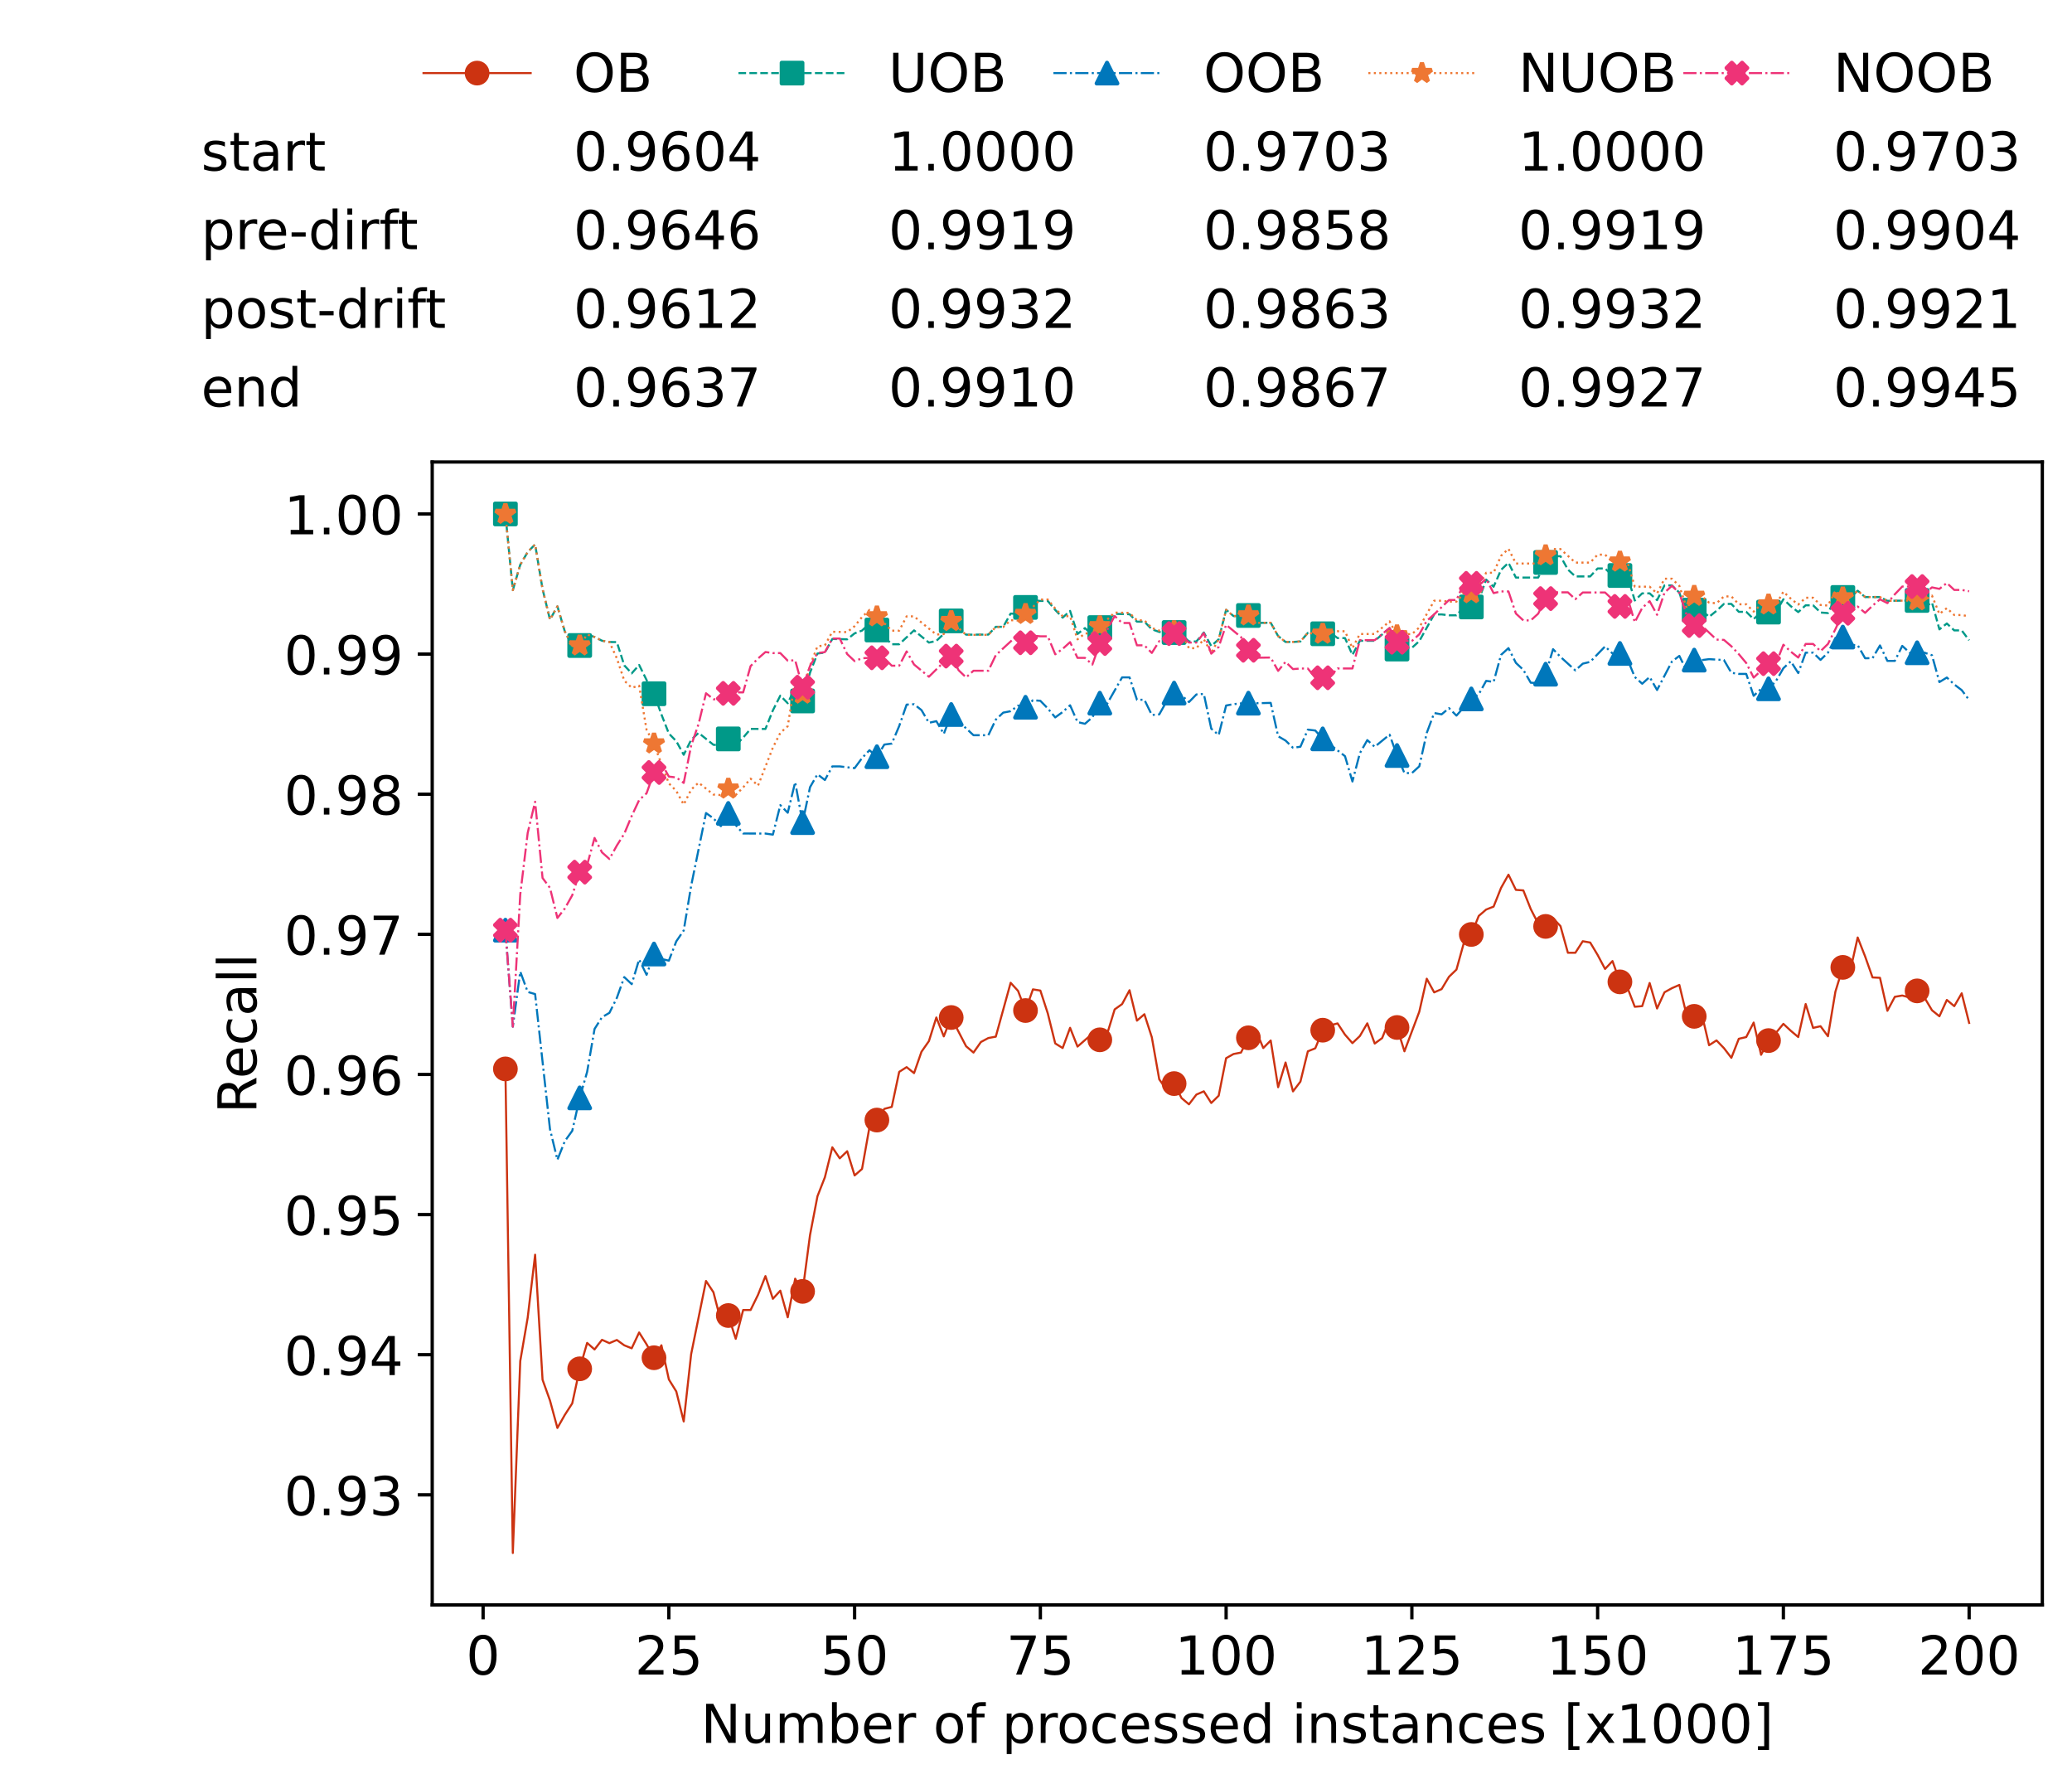 <?xml version="1.0" encoding="utf-8" standalone="no"?>
<!DOCTYPE svg PUBLIC "-//W3C//DTD SVG 1.1//EN"
  "http://www.w3.org/Graphics/SVG/1.1/DTD/svg11.dtd">
<!-- Created with matplotlib (https://matplotlib.org/) -->
<svg height="432.615pt" version="1.1" viewBox="0 0 502.65 432.615" width="502.65pt" xmlns="http://www.w3.org/2000/svg" xmlns:xlink="http://www.w3.org/1999/xlink">
 <defs>
  <style type="text/css">*{stroke-linecap:butt;stroke-linejoin:round;}</style>
 </defs>
 <g id="figure_1">
  <g id="patch_1">
   <path d="M 0 432.615 
L 502.65 432.615 
L 502.65 0 
L 0 0 
z
" style="fill:#ffffff;"/>
  </g>
  <g id="axes_1">
   <g id="patch_2">
    <path d="M 104.85 389.252 
L 495.45 389.252 
L 495.45 112.052 
L 104.85 112.052 
z
" style="fill:#ffffff;"/>
   </g>
   <g id="matplotlib.axis_1">
    <g id="xtick_1">
     <g id="line2d_1">
      <defs>
       <path d="M 0 0 
L 0 3.5 
" id="m2764e56486" style="stroke:#000000;stroke-width:0.8;"/>
      </defs>
      <g>
       <use style="stroke:#000000;stroke-width:0.8;" x="117.197" xlink:href="#m2764e56486" y="389.252"/>
      </g>
     </g>
     <g id="text_1">
      <!-- 0 -->
      <g transform="translate(113.061 406.13)scale(0.13 -0.13)">
       <defs>
        <path d="M 31.781 66.406 
Q 24.172 66.406 20.328 58.906 
Q 16.5 51.422 16.5 36.375 
Q 16.5 21.391 20.328 13.891 
Q 24.172 6.391 31.781 6.391 
Q 39.453 6.391 43.281 13.891 
Q 47.125 21.391 47.125 36.375 
Q 47.125 51.422 43.281 58.906 
Q 39.453 66.406 31.781 66.406 
z
M 31.781 74.219 
Q 44.047 74.219 50.516 64.516 
Q 56.984 54.828 56.984 36.375 
Q 56.984 17.969 50.516 8.266 
Q 44.047 -1.422 31.781 -1.422 
Q 19.531 -1.422 13.062 8.266 
Q 6.594 17.969 6.594 36.375 
Q 6.594 54.828 13.062 64.516 
Q 19.531 74.219 31.781 74.219 
z
" id="DejaVuSans-48"/>
       </defs>
       <use xlink:href="#DejaVuSans-48"/>
      </g>
     </g>
    </g>
    <g id="xtick_2">
     <g id="line2d_2">
      <g>
       <use style="stroke:#000000;stroke-width:0.8;" x="162.259" xlink:href="#m2764e56486" y="389.252"/>
      </g>
     </g>
     <g id="text_2">
      <!-- 25 -->
      <g transform="translate(153.988 406.13)scale(0.13 -0.13)">
       <defs>
        <path d="M 19.188 8.297 
L 53.609 8.297 
L 53.609 0 
L 7.328 0 
L 7.328 8.297 
Q 12.938 14.109 22.625 23.891 
Q 32.328 33.688 34.812 36.531 
Q 39.547 41.844 41.422 45.531 
Q 43.312 49.219 43.312 52.781 
Q 43.312 58.594 39.234 62.25 
Q 35.156 65.922 28.609 65.922 
Q 23.969 65.922 18.812 64.312 
Q 13.672 62.703 7.812 59.422 
L 7.812 69.391 
Q 13.766 71.781 18.938 73 
Q 24.125 74.219 28.422 74.219 
Q 39.75 74.219 46.484 68.547 
Q 53.219 62.891 53.219 53.422 
Q 53.219 48.922 51.531 44.891 
Q 49.859 40.875 45.406 35.406 
Q 44.188 33.984 37.641 27.219 
Q 31.109 20.453 19.188 8.297 
z
" id="DejaVuSans-50"/>
        <path d="M 10.797 72.906 
L 49.516 72.906 
L 49.516 64.594 
L 19.828 64.594 
L 19.828 46.734 
Q 21.969 47.469 24.109 47.828 
Q 26.266 48.188 28.422 48.188 
Q 40.625 48.188 47.75 41.5 
Q 54.891 34.812 54.891 23.391 
Q 54.891 11.625 47.562 5.094 
Q 40.234 -1.422 26.906 -1.422 
Q 22.312 -1.422 17.547 -0.641 
Q 12.797 0.141 7.719 1.703 
L 7.719 11.625 
Q 12.109 9.234 16.797 8.062 
Q 21.484 6.891 26.703 6.891 
Q 35.156 6.891 40.078 11.328 
Q 45.016 15.766 45.016 23.391 
Q 45.016 31 40.078 35.438 
Q 35.156 39.891 26.703 39.891 
Q 22.75 39.891 18.812 39.016 
Q 14.891 38.141 10.797 36.281 
z
" id="DejaVuSans-53"/>
       </defs>
       <use xlink:href="#DejaVuSans-50"/>
       <use x="63.623" xlink:href="#DejaVuSans-53"/>
      </g>
     </g>
    </g>
    <g id="xtick_3">
     <g id="line2d_3">
      <g>
       <use style="stroke:#000000;stroke-width:0.8;" x="207.322" xlink:href="#m2764e56486" y="389.252"/>
      </g>
     </g>
     <g id="text_3">
      <!-- 50 -->
      <g transform="translate(199.05 406.13)scale(0.13 -0.13)">
       <use xlink:href="#DejaVuSans-53"/>
       <use x="63.623" xlink:href="#DejaVuSans-48"/>
      </g>
     </g>
    </g>
    <g id="xtick_4">
     <g id="line2d_4">
      <g>
       <use style="stroke:#000000;stroke-width:0.8;" x="252.384" xlink:href="#m2764e56486" y="389.252"/>
      </g>
     </g>
     <g id="text_4">
      <!-- 75 -->
      <g transform="translate(244.113 406.13)scale(0.13 -0.13)">
       <defs>
        <path d="M 8.203 72.906 
L 55.078 72.906 
L 55.078 68.703 
L 28.609 0 
L 18.312 0 
L 43.219 64.594 
L 8.203 64.594 
z
" id="DejaVuSans-55"/>
       </defs>
       <use xlink:href="#DejaVuSans-55"/>
       <use x="63.623" xlink:href="#DejaVuSans-53"/>
      </g>
     </g>
    </g>
    <g id="xtick_5">
     <g id="line2d_5">
      <g>
       <use style="stroke:#000000;stroke-width:0.8;" x="297.446" xlink:href="#m2764e56486" y="389.252"/>
      </g>
     </g>
     <g id="text_5">
      <!-- 100 -->
      <g transform="translate(285.039 406.13)scale(0.13 -0.13)">
       <defs>
        <path d="M 12.406 8.297 
L 28.516 8.297 
L 28.516 63.922 
L 10.984 60.406 
L 10.984 69.391 
L 28.422 72.906 
L 38.281 72.906 
L 38.281 8.297 
L 54.391 8.297 
L 54.391 0 
L 12.406 0 
z
" id="DejaVuSans-49"/>
       </defs>
       <use xlink:href="#DejaVuSans-49"/>
       <use x="63.623" xlink:href="#DejaVuSans-48"/>
       <use x="127.246" xlink:href="#DejaVuSans-48"/>
      </g>
     </g>
    </g>
    <g id="xtick_6">
     <g id="line2d_6">
      <g>
       <use style="stroke:#000000;stroke-width:0.8;" x="342.509" xlink:href="#m2764e56486" y="389.252"/>
      </g>
     </g>
     <g id="text_6">
      <!-- 125 -->
      <g transform="translate(330.102 406.13)scale(0.13 -0.13)">
       <use xlink:href="#DejaVuSans-49"/>
       <use x="63.623" xlink:href="#DejaVuSans-50"/>
       <use x="127.246" xlink:href="#DejaVuSans-53"/>
      </g>
     </g>
    </g>
    <g id="xtick_7">
     <g id="line2d_7">
      <g>
       <use style="stroke:#000000;stroke-width:0.8;" x="387.571" xlink:href="#m2764e56486" y="389.252"/>
      </g>
     </g>
     <g id="text_7">
      <!-- 150 -->
      <g transform="translate(375.164 406.13)scale(0.13 -0.13)">
       <use xlink:href="#DejaVuSans-49"/>
       <use x="63.623" xlink:href="#DejaVuSans-53"/>
       <use x="127.246" xlink:href="#DejaVuSans-48"/>
      </g>
     </g>
    </g>
    <g id="xtick_8">
     <g id="line2d_8">
      <g>
       <use style="stroke:#000000;stroke-width:0.8;" x="432.633" xlink:href="#m2764e56486" y="389.252"/>
      </g>
     </g>
     <g id="text_8">
      <!-- 175 -->
      <g transform="translate(420.226 406.13)scale(0.13 -0.13)">
       <use xlink:href="#DejaVuSans-49"/>
       <use x="63.623" xlink:href="#DejaVuSans-55"/>
       <use x="127.246" xlink:href="#DejaVuSans-53"/>
      </g>
     </g>
    </g>
    <g id="xtick_9">
     <g id="line2d_9">
      <g>
       <use style="stroke:#000000;stroke-width:0.8;" x="477.695" xlink:href="#m2764e56486" y="389.252"/>
      </g>
     </g>
     <g id="text_9">
      <!-- 200 -->
      <g transform="translate(465.289 406.13)scale(0.13 -0.13)">
       <use xlink:href="#DejaVuSans-50"/>
       <use x="63.623" xlink:href="#DejaVuSans-48"/>
       <use x="127.246" xlink:href="#DejaVuSans-48"/>
      </g>
     </g>
    </g>
    <g id="text_10">
     <!-- Number of processed instances [x1000] -->
     <g transform="translate(170.025 422.711)scale(0.13 -0.13)">
      <defs>
       <path d="M 9.812 72.906 
L 23.094 72.906 
L 55.422 11.922 
L 55.422 72.906 
L 64.984 72.906 
L 64.984 0 
L 51.703 0 
L 19.391 60.984 
L 19.391 0 
L 9.812 0 
z
" id="DejaVuSans-78"/>
       <path d="M 8.5 21.578 
L 8.5 54.688 
L 17.484 54.688 
L 17.484 21.922 
Q 17.484 14.156 20.5 10.266 
Q 23.531 6.391 29.594 6.391 
Q 36.859 6.391 41.078 11.031 
Q 45.312 15.672 45.312 23.688 
L 45.312 54.688 
L 54.297 54.688 
L 54.297 0 
L 45.312 0 
L 45.312 8.406 
Q 42.047 3.422 37.719 1 
Q 33.406 -1.422 27.688 -1.422 
Q 18.266 -1.422 13.375 4.438 
Q 8.5 10.297 8.5 21.578 
z
M 31.109 56 
z
" id="DejaVuSans-117"/>
       <path d="M 52 44.188 
Q 55.375 50.25 60.062 53.125 
Q 64.75 56 71.094 56 
Q 79.641 56 84.281 50.016 
Q 88.922 44.047 88.922 33.016 
L 88.922 0 
L 79.891 0 
L 79.891 32.719 
Q 79.891 40.578 77.094 44.375 
Q 74.312 48.188 68.609 48.188 
Q 61.625 48.188 57.562 43.547 
Q 53.516 38.922 53.516 30.906 
L 53.516 0 
L 44.484 0 
L 44.484 32.719 
Q 44.484 40.625 41.703 44.406 
Q 38.922 48.188 33.109 48.188 
Q 26.219 48.188 22.156 43.531 
Q 18.109 38.875 18.109 30.906 
L 18.109 0 
L 9.078 0 
L 9.078 54.688 
L 18.109 54.688 
L 18.109 46.188 
Q 21.188 51.219 25.484 53.609 
Q 29.781 56 35.688 56 
Q 41.656 56 45.828 52.969 
Q 50 49.953 52 44.188 
z
" id="DejaVuSans-109"/>
       <path d="M 48.688 27.297 
Q 48.688 37.203 44.609 42.844 
Q 40.531 48.484 33.406 48.484 
Q 26.266 48.484 22.188 42.844 
Q 18.109 37.203 18.109 27.297 
Q 18.109 17.391 22.188 11.75 
Q 26.266 6.109 33.406 6.109 
Q 40.531 6.109 44.609 11.75 
Q 48.688 17.391 48.688 27.297 
z
M 18.109 46.391 
Q 20.953 51.266 25.266 53.625 
Q 29.594 56 35.594 56 
Q 45.562 56 51.781 48.094 
Q 58.016 40.188 58.016 27.297 
Q 58.016 14.406 51.781 6.484 
Q 45.562 -1.422 35.594 -1.422 
Q 29.594 -1.422 25.266 0.953 
Q 20.953 3.328 18.109 8.203 
L 18.109 0 
L 9.078 0 
L 9.078 75.984 
L 18.109 75.984 
z
" id="DejaVuSans-98"/>
       <path d="M 56.203 29.594 
L 56.203 25.203 
L 14.891 25.203 
Q 15.484 15.922 20.484 11.062 
Q 25.484 6.203 34.422 6.203 
Q 39.594 6.203 44.453 7.469 
Q 49.312 8.734 54.109 11.281 
L 54.109 2.781 
Q 49.266 0.734 44.188 -0.344 
Q 39.109 -1.422 33.891 -1.422 
Q 20.797 -1.422 13.156 6.188 
Q 5.516 13.812 5.516 26.812 
Q 5.516 40.234 12.766 48.109 
Q 20.016 56 32.328 56 
Q 43.359 56 49.781 48.891 
Q 56.203 41.797 56.203 29.594 
z
M 47.219 32.234 
Q 47.125 39.594 43.094 43.984 
Q 39.062 48.391 32.422 48.391 
Q 24.906 48.391 20.391 44.141 
Q 15.875 39.891 15.188 32.172 
z
" id="DejaVuSans-101"/>
       <path d="M 41.109 46.297 
Q 39.594 47.172 37.812 47.578 
Q 36.031 48 33.891 48 
Q 26.266 48 22.188 43.047 
Q 18.109 38.094 18.109 28.812 
L 18.109 0 
L 9.078 0 
L 9.078 54.688 
L 18.109 54.688 
L 18.109 46.188 
Q 20.953 51.172 25.484 53.578 
Q 30.031 56 36.531 56 
Q 37.453 56 38.578 55.875 
Q 39.703 55.766 41.062 55.516 
z
" id="DejaVuSans-114"/>
       <path id="DejaVuSans-32"/>
       <path d="M 30.609 48.391 
Q 23.391 48.391 19.188 42.75 
Q 14.984 37.109 14.984 27.297 
Q 14.984 17.484 19.156 11.844 
Q 23.344 6.203 30.609 6.203 
Q 37.797 6.203 41.984 11.859 
Q 46.188 17.531 46.188 27.297 
Q 46.188 37.016 41.984 42.703 
Q 37.797 48.391 30.609 48.391 
z
M 30.609 56 
Q 42.328 56 49.016 48.375 
Q 55.719 40.766 55.719 27.297 
Q 55.719 13.875 49.016 6.219 
Q 42.328 -1.422 30.609 -1.422 
Q 18.844 -1.422 12.172 6.219 
Q 5.516 13.875 5.516 27.297 
Q 5.516 40.766 12.172 48.375 
Q 18.844 56 30.609 56 
z
" id="DejaVuSans-111"/>
       <path d="M 37.109 75.984 
L 37.109 68.5 
L 28.516 68.5 
Q 23.688 68.5 21.797 66.547 
Q 19.922 64.594 19.922 59.516 
L 19.922 54.688 
L 34.719 54.688 
L 34.719 47.703 
L 19.922 47.703 
L 19.922 0 
L 10.891 0 
L 10.891 47.703 
L 2.297 47.703 
L 2.297 54.688 
L 10.891 54.688 
L 10.891 58.5 
Q 10.891 67.625 15.141 71.797 
Q 19.391 75.984 28.609 75.984 
z
" id="DejaVuSans-102"/>
       <path d="M 18.109 8.203 
L 18.109 -20.797 
L 9.078 -20.797 
L 9.078 54.688 
L 18.109 54.688 
L 18.109 46.391 
Q 20.953 51.266 25.266 53.625 
Q 29.594 56 35.594 56 
Q 45.562 56 51.781 48.094 
Q 58.016 40.188 58.016 27.297 
Q 58.016 14.406 51.781 6.484 
Q 45.562 -1.422 35.594 -1.422 
Q 29.594 -1.422 25.266 0.953 
Q 20.953 3.328 18.109 8.203 
z
M 48.688 27.297 
Q 48.688 37.203 44.609 42.844 
Q 40.531 48.484 33.406 48.484 
Q 26.266 48.484 22.188 42.844 
Q 18.109 37.203 18.109 27.297 
Q 18.109 17.391 22.188 11.75 
Q 26.266 6.109 33.406 6.109 
Q 40.531 6.109 44.609 11.75 
Q 48.688 17.391 48.688 27.297 
z
" id="DejaVuSans-112"/>
       <path d="M 48.781 52.594 
L 48.781 44.188 
Q 44.969 46.297 41.141 47.344 
Q 37.312 48.391 33.406 48.391 
Q 24.656 48.391 19.812 42.844 
Q 14.984 37.312 14.984 27.297 
Q 14.984 17.281 19.812 11.734 
Q 24.656 6.203 33.406 6.203 
Q 37.312 6.203 41.141 7.25 
Q 44.969 8.297 48.781 10.406 
L 48.781 2.094 
Q 45.016 0.344 40.984 -0.531 
Q 36.969 -1.422 32.422 -1.422 
Q 20.062 -1.422 12.781 6.344 
Q 5.516 14.109 5.516 27.297 
Q 5.516 40.672 12.859 48.328 
Q 20.219 56 33.016 56 
Q 37.156 56 41.109 55.141 
Q 45.062 54.297 48.781 52.594 
z
" id="DejaVuSans-99"/>
       <path d="M 44.281 53.078 
L 44.281 44.578 
Q 40.484 46.531 36.375 47.5 
Q 32.281 48.484 27.875 48.484 
Q 21.188 48.484 17.844 46.438 
Q 14.5 44.391 14.5 40.281 
Q 14.5 37.156 16.891 35.375 
Q 19.281 33.594 26.516 31.984 
L 29.594 31.297 
Q 39.156 29.25 43.188 25.516 
Q 47.219 21.781 47.219 15.094 
Q 47.219 7.469 41.188 3.016 
Q 35.156 -1.422 24.609 -1.422 
Q 20.219 -1.422 15.453 -0.562 
Q 10.688 0.297 5.422 2 
L 5.422 11.281 
Q 10.406 8.688 15.234 7.391 
Q 20.062 6.109 24.812 6.109 
Q 31.156 6.109 34.562 8.281 
Q 37.984 10.453 37.984 14.406 
Q 37.984 18.062 35.516 20.016 
Q 33.062 21.969 24.703 23.781 
L 21.578 24.516 
Q 13.234 26.266 9.516 29.906 
Q 5.812 33.547 5.812 39.891 
Q 5.812 47.609 11.281 51.797 
Q 16.75 56 26.812 56 
Q 31.781 56 36.172 55.266 
Q 40.578 54.547 44.281 53.078 
z
" id="DejaVuSans-115"/>
       <path d="M 45.406 46.391 
L 45.406 75.984 
L 54.391 75.984 
L 54.391 0 
L 45.406 0 
L 45.406 8.203 
Q 42.578 3.328 38.25 0.953 
Q 33.938 -1.422 27.875 -1.422 
Q 17.969 -1.422 11.734 6.484 
Q 5.516 14.406 5.516 27.297 
Q 5.516 40.188 11.734 48.094 
Q 17.969 56 27.875 56 
Q 33.938 56 38.25 53.625 
Q 42.578 51.266 45.406 46.391 
z
M 14.797 27.297 
Q 14.797 17.391 18.875 11.75 
Q 22.953 6.109 30.078 6.109 
Q 37.203 6.109 41.297 11.75 
Q 45.406 17.391 45.406 27.297 
Q 45.406 37.203 41.297 42.844 
Q 37.203 48.484 30.078 48.484 
Q 22.953 48.484 18.875 42.844 
Q 14.797 37.203 14.797 27.297 
z
" id="DejaVuSans-100"/>
       <path d="M 9.422 54.688 
L 18.406 54.688 
L 18.406 0 
L 9.422 0 
z
M 9.422 75.984 
L 18.406 75.984 
L 18.406 64.594 
L 9.422 64.594 
z
" id="DejaVuSans-105"/>
       <path d="M 54.891 33.016 
L 54.891 0 
L 45.906 0 
L 45.906 32.719 
Q 45.906 40.484 42.875 44.328 
Q 39.844 48.188 33.797 48.188 
Q 26.516 48.188 22.312 43.547 
Q 18.109 38.922 18.109 30.906 
L 18.109 0 
L 9.078 0 
L 9.078 54.688 
L 18.109 54.688 
L 18.109 46.188 
Q 21.344 51.125 25.703 53.562 
Q 30.078 56 35.797 56 
Q 45.219 56 50.047 50.172 
Q 54.891 44.344 54.891 33.016 
z
" id="DejaVuSans-110"/>
       <path d="M 18.312 70.219 
L 18.312 54.688 
L 36.812 54.688 
L 36.812 47.703 
L 18.312 47.703 
L 18.312 18.016 
Q 18.312 11.328 20.141 9.422 
Q 21.969 7.516 27.594 7.516 
L 36.812 7.516 
L 36.812 0 
L 27.594 0 
Q 17.188 0 13.234 3.875 
Q 9.281 7.766 9.281 18.016 
L 9.281 47.703 
L 2.688 47.703 
L 2.688 54.688 
L 9.281 54.688 
L 9.281 70.219 
z
" id="DejaVuSans-116"/>
       <path d="M 34.281 27.484 
Q 23.391 27.484 19.188 25 
Q 14.984 22.516 14.984 16.5 
Q 14.984 11.719 18.141 8.906 
Q 21.297 6.109 26.703 6.109 
Q 34.188 6.109 38.703 11.406 
Q 43.219 16.703 43.219 25.484 
L 43.219 27.484 
z
M 52.203 31.203 
L 52.203 0 
L 43.219 0 
L 43.219 8.297 
Q 40.141 3.328 35.547 0.953 
Q 30.953 -1.422 24.312 -1.422 
Q 15.922 -1.422 10.953 3.297 
Q 6 8.016 6 15.922 
Q 6 25.141 12.172 29.828 
Q 18.359 34.516 30.609 34.516 
L 43.219 34.516 
L 43.219 35.406 
Q 43.219 41.609 39.141 45 
Q 35.062 48.391 27.688 48.391 
Q 23 48.391 18.547 47.266 
Q 14.109 46.141 10.016 43.891 
L 10.016 52.203 
Q 14.938 54.109 19.578 55.047 
Q 24.219 56 28.609 56 
Q 40.484 56 46.344 49.844 
Q 52.203 43.703 52.203 31.203 
z
" id="DejaVuSans-97"/>
       <path d="M 8.594 75.984 
L 29.297 75.984 
L 29.297 69 
L 17.578 69 
L 17.578 -6.203 
L 29.297 -6.203 
L 29.297 -13.188 
L 8.594 -13.188 
z
" id="DejaVuSans-91"/>
       <path d="M 54.891 54.688 
L 35.109 28.078 
L 55.906 0 
L 45.312 0 
L 29.391 21.484 
L 13.484 0 
L 2.875 0 
L 24.125 28.609 
L 4.688 54.688 
L 15.281 54.688 
L 29.781 35.203 
L 44.281 54.688 
z
" id="DejaVuSans-120"/>
       <path d="M 30.422 75.984 
L 30.422 -13.188 
L 9.719 -13.188 
L 9.719 -6.203 
L 21.391 -6.203 
L 21.391 69 
L 9.719 69 
L 9.719 75.984 
z
" id="DejaVuSans-93"/>
      </defs>
      <use xlink:href="#DejaVuSans-78"/>
      <use x="74.805" xlink:href="#DejaVuSans-117"/>
      <use x="138.184" xlink:href="#DejaVuSans-109"/>
      <use x="235.596" xlink:href="#DejaVuSans-98"/>
      <use x="299.072" xlink:href="#DejaVuSans-101"/>
      <use x="360.596" xlink:href="#DejaVuSans-114"/>
      <use x="401.709" xlink:href="#DejaVuSans-32"/>
      <use x="433.496" xlink:href="#DejaVuSans-111"/>
      <use x="494.678" xlink:href="#DejaVuSans-102"/>
      <use x="529.883" xlink:href="#DejaVuSans-32"/>
      <use x="561.67" xlink:href="#DejaVuSans-112"/>
      <use x="625.146" xlink:href="#DejaVuSans-114"/>
      <use x="664.01" xlink:href="#DejaVuSans-111"/>
      <use x="725.191" xlink:href="#DejaVuSans-99"/>
      <use x="780.172" xlink:href="#DejaVuSans-101"/>
      <use x="841.695" xlink:href="#DejaVuSans-115"/>
      <use x="893.795" xlink:href="#DejaVuSans-115"/>
      <use x="945.895" xlink:href="#DejaVuSans-101"/>
      <use x="1007.418" xlink:href="#DejaVuSans-100"/>
      <use x="1070.895" xlink:href="#DejaVuSans-32"/>
      <use x="1102.682" xlink:href="#DejaVuSans-105"/>
      <use x="1130.465" xlink:href="#DejaVuSans-110"/>
      <use x="1193.844" xlink:href="#DejaVuSans-115"/>
      <use x="1245.943" xlink:href="#DejaVuSans-116"/>
      <use x="1285.152" xlink:href="#DejaVuSans-97"/>
      <use x="1346.432" xlink:href="#DejaVuSans-110"/>
      <use x="1409.811" xlink:href="#DejaVuSans-99"/>
      <use x="1464.791" xlink:href="#DejaVuSans-101"/>
      <use x="1526.314" xlink:href="#DejaVuSans-115"/>
      <use x="1578.414" xlink:href="#DejaVuSans-32"/>
      <use x="1610.201" xlink:href="#DejaVuSans-91"/>
      <use x="1649.215" xlink:href="#DejaVuSans-120"/>
      <use x="1708.395" xlink:href="#DejaVuSans-49"/>
      <use x="1772.018" xlink:href="#DejaVuSans-48"/>
      <use x="1835.641" xlink:href="#DejaVuSans-48"/>
      <use x="1899.264" xlink:href="#DejaVuSans-48"/>
      <use x="1962.887" xlink:href="#DejaVuSans-93"/>
     </g>
    </g>
   </g>
   <g id="matplotlib.axis_2">
    <g id="ytick_1">
     <g id="line2d_10">
      <defs>
       <path d="M 0 0 
L -3.5 0 
" id="m41cbc22387" style="stroke:#000000;stroke-width:0.8;"/>
      </defs>
      <g>
       <use style="stroke:#000000;stroke-width:0.8;" x="104.85" xlink:href="#m41cbc22387" y="362.549"/>
      </g>
     </g>
     <g id="text_11">
      <!-- 0.93 -->
      <g transform="translate(68.905 367.488)scale(0.13 -0.13)">
       <defs>
        <path d="M 10.688 12.406 
L 21 12.406 
L 21 0 
L 10.688 0 
z
" id="DejaVuSans-46"/>
        <path d="M 10.984 1.516 
L 10.984 10.5 
Q 14.703 8.734 18.5 7.812 
Q 22.312 6.891 25.984 6.891 
Q 35.75 6.891 40.891 13.453 
Q 46.047 20.016 46.781 33.406 
Q 43.953 29.203 39.594 26.953 
Q 35.25 24.703 29.984 24.703 
Q 19.047 24.703 12.672 31.312 
Q 6.297 37.938 6.297 49.422 
Q 6.297 60.641 12.938 67.422 
Q 19.578 74.219 30.609 74.219 
Q 43.266 74.219 49.922 64.516 
Q 56.594 54.828 56.594 36.375 
Q 56.594 19.141 48.406 8.859 
Q 40.234 -1.422 26.422 -1.422 
Q 22.703 -1.422 18.891 -0.688 
Q 15.094 0.047 10.984 1.516 
z
M 30.609 32.422 
Q 37.25 32.422 41.125 36.953 
Q 45.016 41.5 45.016 49.422 
Q 45.016 57.281 41.125 61.844 
Q 37.25 66.406 30.609 66.406 
Q 23.969 66.406 20.094 61.844 
Q 16.219 57.281 16.219 49.422 
Q 16.219 41.5 20.094 36.953 
Q 23.969 32.422 30.609 32.422 
z
" id="DejaVuSans-57"/>
        <path d="M 40.578 39.312 
Q 47.656 37.797 51.625 33 
Q 55.609 28.219 55.609 21.188 
Q 55.609 10.406 48.188 4.484 
Q 40.766 -1.422 27.094 -1.422 
Q 22.516 -1.422 17.656 -0.516 
Q 12.797 0.391 7.625 2.203 
L 7.625 11.719 
Q 11.719 9.328 16.594 8.109 
Q 21.484 6.891 26.812 6.891 
Q 36.078 6.891 40.938 10.547 
Q 45.797 14.203 45.797 21.188 
Q 45.797 27.641 41.281 31.266 
Q 36.766 34.906 28.719 34.906 
L 20.219 34.906 
L 20.219 43.016 
L 29.109 43.016 
Q 36.375 43.016 40.234 45.922 
Q 44.094 48.828 44.094 54.297 
Q 44.094 59.906 40.109 62.906 
Q 36.141 65.922 28.719 65.922 
Q 24.656 65.922 20.016 65.031 
Q 15.375 64.156 9.812 62.312 
L 9.812 71.094 
Q 15.438 72.656 20.344 73.438 
Q 25.25 74.219 29.594 74.219 
Q 40.828 74.219 47.359 69.109 
Q 53.906 64.016 53.906 55.328 
Q 53.906 49.266 50.438 45.094 
Q 46.969 40.922 40.578 39.312 
z
" id="DejaVuSans-51"/>
       </defs>
       <use xlink:href="#DejaVuSans-48"/>
       <use x="63.623" xlink:href="#DejaVuSans-46"/>
       <use x="95.41" xlink:href="#DejaVuSans-57"/>
       <use x="159.033" xlink:href="#DejaVuSans-51"/>
      </g>
     </g>
    </g>
    <g id="ytick_2">
     <g id="line2d_11">
      <g>
       <use style="stroke:#000000;stroke-width:0.8;" x="104.85" xlink:href="#m41cbc22387" y="328.563"/>
      </g>
     </g>
     <g id="text_12">
      <!-- 0.94 -->
      <g transform="translate(68.905 333.502)scale(0.13 -0.13)">
       <defs>
        <path d="M 37.797 64.312 
L 12.891 25.391 
L 37.797 25.391 
z
M 35.203 72.906 
L 47.609 72.906 
L 47.609 25.391 
L 58.016 25.391 
L 58.016 17.188 
L 47.609 17.188 
L 47.609 0 
L 37.797 0 
L 37.797 17.188 
L 4.891 17.188 
L 4.891 26.703 
z
" id="DejaVuSans-52"/>
       </defs>
       <use xlink:href="#DejaVuSans-48"/>
       <use x="63.623" xlink:href="#DejaVuSans-46"/>
       <use x="95.41" xlink:href="#DejaVuSans-57"/>
       <use x="159.033" xlink:href="#DejaVuSans-52"/>
      </g>
     </g>
    </g>
    <g id="ytick_3">
     <g id="line2d_12">
      <g>
       <use style="stroke:#000000;stroke-width:0.8;" x="104.85" xlink:href="#m41cbc22387" y="294.578"/>
      </g>
     </g>
     <g id="text_13">
      <!-- 0.95 -->
      <g transform="translate(68.905 299.517)scale(0.13 -0.13)">
       <use xlink:href="#DejaVuSans-48"/>
       <use x="63.623" xlink:href="#DejaVuSans-46"/>
       <use x="95.41" xlink:href="#DejaVuSans-57"/>
       <use x="159.033" xlink:href="#DejaVuSans-53"/>
      </g>
     </g>
    </g>
    <g id="ytick_4">
     <g id="line2d_13">
      <g>
       <use style="stroke:#000000;stroke-width:0.8;" x="104.85" xlink:href="#m41cbc22387" y="260.593"/>
      </g>
     </g>
     <g id="text_14">
      <!-- 0.96 -->
      <g transform="translate(68.905 265.532)scale(0.13 -0.13)">
       <defs>
        <path d="M 33.016 40.375 
Q 26.375 40.375 22.484 35.828 
Q 18.609 31.297 18.609 23.391 
Q 18.609 15.531 22.484 10.953 
Q 26.375 6.391 33.016 6.391 
Q 39.656 6.391 43.531 10.953 
Q 47.406 15.531 47.406 23.391 
Q 47.406 31.297 43.531 35.828 
Q 39.656 40.375 33.016 40.375 
z
M 52.594 71.297 
L 52.594 62.312 
Q 48.875 64.062 45.094 64.984 
Q 41.312 65.922 37.594 65.922 
Q 27.828 65.922 22.672 59.328 
Q 17.531 52.734 16.797 39.406 
Q 19.672 43.656 24.016 45.922 
Q 28.375 48.188 33.594 48.188 
Q 44.578 48.188 50.953 41.516 
Q 57.328 34.859 57.328 23.391 
Q 57.328 12.156 50.688 5.359 
Q 44.047 -1.422 33.016 -1.422 
Q 20.359 -1.422 13.672 8.266 
Q 6.984 17.969 6.984 36.375 
Q 6.984 53.656 15.188 63.938 
Q 23.391 74.219 37.203 74.219 
Q 40.922 74.219 44.703 73.484 
Q 48.484 72.75 52.594 71.297 
z
" id="DejaVuSans-54"/>
       </defs>
       <use xlink:href="#DejaVuSans-48"/>
       <use x="63.623" xlink:href="#DejaVuSans-46"/>
       <use x="95.41" xlink:href="#DejaVuSans-57"/>
       <use x="159.033" xlink:href="#DejaVuSans-54"/>
      </g>
     </g>
    </g>
    <g id="ytick_5">
     <g id="line2d_14">
      <g>
       <use style="stroke:#000000;stroke-width:0.8;" x="104.85" xlink:href="#m41cbc22387" y="226.608"/>
      </g>
     </g>
     <g id="text_15">
      <!-- 0.97 -->
      <g transform="translate(68.905 231.547)scale(0.13 -0.13)">
       <use xlink:href="#DejaVuSans-48"/>
       <use x="63.623" xlink:href="#DejaVuSans-46"/>
       <use x="95.41" xlink:href="#DejaVuSans-57"/>
       <use x="159.033" xlink:href="#DejaVuSans-55"/>
      </g>
     </g>
    </g>
    <g id="ytick_6">
     <g id="line2d_15">
      <g>
       <use style="stroke:#000000;stroke-width:0.8;" x="104.85" xlink:href="#m41cbc22387" y="192.622"/>
      </g>
     </g>
     <g id="text_16">
      <!-- 0.98 -->
      <g transform="translate(68.905 197.561)scale(0.13 -0.13)">
       <defs>
        <path d="M 31.781 34.625 
Q 24.75 34.625 20.719 30.859 
Q 16.703 27.094 16.703 20.516 
Q 16.703 13.922 20.719 10.156 
Q 24.75 6.391 31.781 6.391 
Q 38.812 6.391 42.859 10.172 
Q 46.922 13.969 46.922 20.516 
Q 46.922 27.094 42.891 30.859 
Q 38.875 34.625 31.781 34.625 
z
M 21.922 38.812 
Q 15.578 40.375 12.031 44.719 
Q 8.5 49.078 8.5 55.328 
Q 8.5 64.062 14.719 69.141 
Q 20.953 74.219 31.781 74.219 
Q 42.672 74.219 48.875 69.141 
Q 55.078 64.062 55.078 55.328 
Q 55.078 49.078 51.531 44.719 
Q 48 40.375 41.703 38.812 
Q 48.828 37.156 52.797 32.312 
Q 56.781 27.484 56.781 20.516 
Q 56.781 9.906 50.312 4.234 
Q 43.844 -1.422 31.781 -1.422 
Q 19.734 -1.422 13.25 4.234 
Q 6.781 9.906 6.781 20.516 
Q 6.781 27.484 10.781 32.312 
Q 14.797 37.156 21.922 38.812 
z
M 18.312 54.391 
Q 18.312 48.734 21.844 45.562 
Q 25.391 42.391 31.781 42.391 
Q 38.141 42.391 41.719 45.562 
Q 45.312 48.734 45.312 54.391 
Q 45.312 60.062 41.719 63.234 
Q 38.141 66.406 31.781 66.406 
Q 25.391 66.406 21.844 63.234 
Q 18.312 60.062 18.312 54.391 
z
" id="DejaVuSans-56"/>
       </defs>
       <use xlink:href="#DejaVuSans-48"/>
       <use x="63.623" xlink:href="#DejaVuSans-46"/>
       <use x="95.41" xlink:href="#DejaVuSans-57"/>
       <use x="159.033" xlink:href="#DejaVuSans-56"/>
      </g>
     </g>
    </g>
    <g id="ytick_7">
     <g id="line2d_16">
      <g>
       <use style="stroke:#000000;stroke-width:0.8;" x="104.85" xlink:href="#m41cbc22387" y="158.637"/>
      </g>
     </g>
     <g id="text_17">
      <!-- 0.99 -->
      <g transform="translate(68.905 163.576)scale(0.13 -0.13)">
       <use xlink:href="#DejaVuSans-48"/>
       <use x="63.623" xlink:href="#DejaVuSans-46"/>
       <use x="95.41" xlink:href="#DejaVuSans-57"/>
       <use x="159.033" xlink:href="#DejaVuSans-57"/>
      </g>
     </g>
    </g>
    <g id="ytick_8">
     <g id="line2d_17">
      <g>
       <use style="stroke:#000000;stroke-width:0.8;" x="104.85" xlink:href="#m41cbc22387" y="124.652"/>
      </g>
     </g>
     <g id="text_18">
      <!-- 1.00 -->
      <g transform="translate(68.905 129.591)scale(0.13 -0.13)">
       <use xlink:href="#DejaVuSans-49"/>
       <use x="63.623" xlink:href="#DejaVuSans-46"/>
       <use x="95.41" xlink:href="#DejaVuSans-48"/>
       <use x="159.033" xlink:href="#DejaVuSans-48"/>
      </g>
     </g>
    </g>
    <g id="text_19">
     <!-- Recall -->
     <g transform="translate(62.201 270.044)rotate(-90)scale(0.13 -0.13)">
      <defs>
       <path d="M 44.391 34.188 
Q 47.562 33.109 50.562 29.594 
Q 53.562 26.078 56.594 19.922 
L 66.609 0 
L 56 0 
L 46.688 18.703 
Q 43.062 26.031 39.672 28.422 
Q 36.281 30.812 30.422 30.812 
L 19.672 30.812 
L 19.672 0 
L 9.812 0 
L 9.812 72.906 
L 32.078 72.906 
Q 44.578 72.906 50.734 67.672 
Q 56.891 62.453 56.891 51.906 
Q 56.891 45.016 53.688 40.469 
Q 50.484 35.938 44.391 34.188 
z
M 19.672 64.797 
L 19.672 38.922 
L 32.078 38.922 
Q 39.203 38.922 42.844 42.219 
Q 46.484 45.516 46.484 51.906 
Q 46.484 58.297 42.844 61.547 
Q 39.203 64.797 32.078 64.797 
z
" id="DejaVuSans-82"/>
       <path d="M 9.422 75.984 
L 18.406 75.984 
L 18.406 0 
L 9.422 0 
z
" id="DejaVuSans-108"/>
      </defs>
      <use xlink:href="#DejaVuSans-82"/>
      <use x="64.982" xlink:href="#DejaVuSans-101"/>
      <use x="126.506" xlink:href="#DejaVuSans-99"/>
      <use x="181.486" xlink:href="#DejaVuSans-97"/>
      <use x="242.766" xlink:href="#DejaVuSans-108"/>
      <use x="270.549" xlink:href="#DejaVuSans-108"/>
     </g>
    </g>
   </g>
   <g id="line2d_18"/>
   <g id="line2d_19"/>
   <g id="line2d_20"/>
   <g id="line2d_21"/>
   <g id="line2d_22"/>
   <g id="line2d_23">
    <path clip-path="url(#p025884a335)" d="M 122.605 259.247 
L 124.407 376.652 
L 126.21 330.101 
L 128.012 319.586 
L 129.815 304.31 
L 131.617 334.625 
L 133.419 339.665 
L 135.222 346.326 
L 137.024 343.151 
L 138.827 340.358 
L 140.629 331.983 
L 142.432 325.704 
L 144.234 327.288 
L 146.037 324.952 
L 147.839 325.759 
L 149.642 324.99 
L 151.444 326.284 
L 153.247 327.007 
L 155.049 323.171 
L 156.852 326.035 
L 158.654 329.301 
L 160.457 326.278 
L 162.259 334.564 
L 164.062 337.477 
L 165.864 344.747 
L 167.667 328.422 
L 171.272 310.679 
L 173.074 313.415 
L 174.877 320.384 
L 176.679 319.06 
L 178.482 324.708 
L 180.284 317.72 
L 182.087 317.72 
L 183.889 314.036 
L 185.692 309.497 
L 187.494 315.004 
L 189.297 313.03 
L 191.099 319.486 
L 192.902 310.129 
L 194.704 313.205 
L 196.507 299.527 
L 198.309 290.135 
L 200.112 285.526 
L 201.914 278.256 
L 203.717 280.937 
L 205.519 279.209 
L 207.322 285.085 
L 209.124 283.508 
L 210.927 273.363 
L 212.729 271.654 
L 214.532 268.936 
L 216.334 268.457 
L 218.137 259.96 
L 219.939 258.818 
L 221.742 260.268 
L 223.544 255.082 
L 225.347 252.503 
L 227.149 246.774 
L 228.952 251.356 
L 230.754 246.781 
L 234.359 253.741 
L 236.162 255.283 
L 237.964 252.72 
L 239.767 251.755 
L 241.569 251.426 
L 245.174 238.355 
L 246.976 240.332 
L 248.779 245.089 
L 250.581 239.955 
L 252.384 240.246 
L 254.186 245.787 
L 255.989 253.066 
L 257.791 254.182 
L 259.594 249.281 
L 261.396 253.834 
L 265.001 250.693 
L 266.804 252.193 
L 268.606 250.698 
L 270.409 244.813 
L 272.211 243.527 
L 274.014 240.162 
L 275.816 247.541 
L 277.619 245.982 
L 279.421 251.563 
L 281.224 261.785 
L 283.026 264.301 
L 284.829 262.81 
L 286.631 266.319 
L 288.434 267.836 
L 290.236 265.471 
L 292.039 264.684 
L 293.841 267.513 
L 295.644 265.742 
L 297.446 256.643 
L 299.249 255.634 
L 301.051 255.284 
L 302.854 251.701 
L 304.656 249.854 
L 306.459 254.183 
L 308.261 252.355 
L 310.064 263.683 
L 311.866 257.692 
L 313.669 264.699 
L 315.471 262.33 
L 317.274 254.979 
L 319.076 254.247 
L 320.879 249.858 
L 322.681 248.684 
L 324.484 248.21 
L 326.286 250.944 
L 328.089 252.992 
L 329.891 251.275 
L 331.694 248.193 
L 333.496 253.095 
L 335.299 251.77 
L 337.101 247.281 
L 338.904 249.198 
L 340.706 254.976 
L 344.311 245.366 
L 346.114 237.37 
L 347.916 240.684 
L 349.719 239.894 
L 351.521 236.89 
L 353.324 235.158 
L 355.126 228.659 
L 356.928 226.636 
L 358.731 222.142 
L 360.533 220.591 
L 362.336 219.883 
L 364.138 215.355 
L 365.941 212.139 
L 367.743 215.823 
L 369.546 215.951 
L 371.348 220.478 
L 373.151 223.993 
L 374.953 224.686 
L 376.756 222.702 
L 378.558 224.61 
L 380.361 231.083 
L 382.163 231.083 
L 383.966 228.28 
L 385.768 228.598 
L 387.571 231.602 
L 389.373 235.006 
L 391.176 233.09 
L 392.978 238.137 
L 394.781 239.479 
L 396.583 244.172 
L 398.386 244.018 
L 400.188 238.41 
L 401.991 244.592 
L 403.793 240.666 
L 405.596 239.667 
L 407.398 238.879 
L 409.201 246.384 
L 411.003 246.497 
L 412.806 245.797 
L 414.608 253.499 
L 416.411 252.336 
L 418.213 254.206 
L 420.016 256.564 
L 421.818 251.938 
L 423.621 251.525 
L 425.423 248.008 
L 427.226 255.824 
L 429.028 252.38 
L 430.831 250.502 
L 432.633 248.321 
L 434.436 250.003 
L 436.238 251.519 
L 438.041 243.511 
L 439.843 249.302 
L 441.646 248.893 
L 443.448 251.326 
L 445.251 240.519 
L 447.053 234.62 
L 448.856 235.446 
L 450.658 227.374 
L 452.461 231.962 
L 454.263 237.059 
L 456.066 237.148 
L 457.868 245.151 
L 459.671 241.76 
L 461.473 241.447 
L 463.276 241.927 
L 465.078 240.324 
L 466.881 241.989 
L 468.683 245.022 
L 470.485 246.482 
L 472.288 242.522 
L 474.09 244.029 
L 475.893 240.909 
L 477.695 248.088 
L 477.695 248.088 
" style="fill:none;stroke:#cc3311;stroke-linecap:square;stroke-width:0.5;"/>
    <defs>
     <path d="M 0 2.5 
C 0.663 2.5 1.299 2.237 1.768 1.768 
C 2.237 1.299 2.5 0.663 2.5 0 
C 2.5 -0.663 2.237 -1.299 1.768 -1.768 
C 1.299 -2.237 0.663 -2.5 0 -2.5 
C -0.663 -2.5 -1.299 -2.237 -1.768 -1.768 
C -2.237 -1.299 -2.5 -0.663 -2.5 0 
C -2.5 0.663 -2.237 1.299 -1.768 1.768 
C -1.299 2.237 -0.663 2.5 0 2.5 
z
" id="m7399d760c9" style="stroke:#cc3311;"/>
    </defs>
    <g clip-path="url(#p025884a335)">
     <use style="fill:#cc3311;stroke:#cc3311;" x="122.605" xlink:href="#m7399d760c9" y="259.247"/>
     <use style="fill:#cc3311;stroke:#cc3311;" x="140.629" xlink:href="#m7399d760c9" y="331.983"/>
     <use style="fill:#cc3311;stroke:#cc3311;" x="158.654" xlink:href="#m7399d760c9" y="329.301"/>
     <use style="fill:#cc3311;stroke:#cc3311;" x="176.679" xlink:href="#m7399d760c9" y="319.06"/>
     <use style="fill:#cc3311;stroke:#cc3311;" x="194.704" xlink:href="#m7399d760c9" y="313.205"/>
     <use style="fill:#cc3311;stroke:#cc3311;" x="212.729" xlink:href="#m7399d760c9" y="271.654"/>
     <use style="fill:#cc3311;stroke:#cc3311;" x="230.754" xlink:href="#m7399d760c9" y="246.781"/>
     <use style="fill:#cc3311;stroke:#cc3311;" x="248.779" xlink:href="#m7399d760c9" y="245.089"/>
     <use style="fill:#cc3311;stroke:#cc3311;" x="266.804" xlink:href="#m7399d760c9" y="252.193"/>
     <use style="fill:#cc3311;stroke:#cc3311;" x="284.829" xlink:href="#m7399d760c9" y="262.81"/>
     <use style="fill:#cc3311;stroke:#cc3311;" x="302.854" xlink:href="#m7399d760c9" y="251.701"/>
     <use style="fill:#cc3311;stroke:#cc3311;" x="320.879" xlink:href="#m7399d760c9" y="249.858"/>
     <use style="fill:#cc3311;stroke:#cc3311;" x="338.904" xlink:href="#m7399d760c9" y="249.198"/>
     <use style="fill:#cc3311;stroke:#cc3311;" x="356.928" xlink:href="#m7399d760c9" y="226.636"/>
     <use style="fill:#cc3311;stroke:#cc3311;" x="374.953" xlink:href="#m7399d760c9" y="224.686"/>
     <use style="fill:#cc3311;stroke:#cc3311;" x="392.978" xlink:href="#m7399d760c9" y="238.137"/>
     <use style="fill:#cc3311;stroke:#cc3311;" x="411.003" xlink:href="#m7399d760c9" y="246.497"/>
     <use style="fill:#cc3311;stroke:#cc3311;" x="429.028" xlink:href="#m7399d760c9" y="252.38"/>
     <use style="fill:#cc3311;stroke:#cc3311;" x="447.053" xlink:href="#m7399d760c9" y="234.62"/>
     <use style="fill:#cc3311;stroke:#cc3311;" x="465.078" xlink:href="#m7399d760c9" y="240.324"/>
    </g>
   </g>
   <g id="line2d_24"/>
   <g id="line2d_25"/>
   <g id="line2d_26"/>
   <g id="line2d_27"/>
   <g id="line2d_28">
    <path clip-path="url(#p025884a335)" d="M 122.605 124.652 
L 124.407 143.122 
L 126.21 136.965 
L 128.012 133.887 
L 129.815 132.04 
L 131.617 142.86 
L 133.419 150.269 
L 135.222 147.067 
L 137.024 153.159 
L 138.827 156.66 
L 140.629 156.559 
L 142.432 153.9 
L 144.234 154.492 
L 146.037 155.395 
L 147.839 155.705 
L 149.642 155.731 
L 151.444 161.377 
L 153.247 163.311 
L 155.049 161.276 
L 156.852 164.927 
L 158.654 168.259 
L 160.457 173.277 
L 162.259 177.912 
L 164.062 179.759 
L 165.864 183.058 
L 167.667 179.443 
L 169.469 177.747 
L 173.074 180.635 
L 174.877 180.758 
L 176.679 179.214 
L 178.482 180.745 
L 180.284 178.898 
L 182.087 176.773 
L 185.692 176.798 
L 187.494 172.292 
L 189.297 168.715 
L 191.099 170.562 
L 192.902 166.797 
L 194.704 170.001 
L 196.507 163.135 
L 198.309 158.501 
L 200.112 158.272 
L 201.914 154.972 
L 205.519 155.053 
L 207.322 153.613 
L 209.124 152.937 
L 210.927 151.225 
L 214.532 154.444 
L 216.334 156.252 
L 218.137 156.252 
L 221.742 152.884 
L 225.347 155.85 
L 227.149 155.443 
L 228.952 153.726 
L 230.754 150.589 
L 234.359 153.924 
L 239.767 153.909 
L 241.569 152.021 
L 243.372 152.021 
L 245.174 148.814 
L 246.976 148.892 
L 250.581 145.607 
L 252.384 145.753 
L 254.186 145.753 
L 255.989 147.931 
L 257.791 149.799 
L 259.594 148.165 
L 261.396 153.775 
L 263.199 152.335 
L 265.001 153.953 
L 270.409 148.886 
L 274.014 148.965 
L 275.816 150.773 
L 277.619 150.773 
L 279.421 152.62 
L 281.224 153.264 
L 283.026 153.406 
L 284.829 153.406 
L 286.631 153.917 
L 288.434 155.579 
L 290.236 155.579 
L 292.039 153.401 
L 293.841 156.683 
L 295.644 155.049 
L 297.446 147.894 
L 299.249 149.425 
L 302.854 149.274 
L 304.656 151.082 
L 308.261 151.034 
L 310.064 154.27 
L 311.866 155.699 
L 313.669 155.699 
L 315.471 155.569 
L 317.274 153.496 
L 319.076 153.712 
L 320.879 153.712 
L 322.681 153.418 
L 324.484 154.752 
L 326.286 154.752 
L 328.089 158.847 
L 329.891 155.414 
L 333.496 155.414 
L 337.101 152.352 
L 338.904 157.413 
L 340.706 157.122 
L 342.509 157.122 
L 344.311 155.488 
L 347.916 149.015 
L 349.719 149.015 
L 351.521 149.229 
L 353.324 149.229 
L 355.126 147.207 
L 356.928 147.207 
L 358.731 145.524 
L 360.533 140.575 
L 362.336 142.309 
L 364.138 138.214 
L 365.941 136.498 
L 367.743 140.075 
L 373.151 140.075 
L 374.953 136.419 
L 376.756 134.902 
L 378.558 134.902 
L 380.361 138.138 
L 382.163 139.804 
L 385.768 139.804 
L 387.571 137.873 
L 389.373 137.873 
L 391.176 139.573 
L 394.781 139.573 
L 396.583 145.641 
L 398.386 143.907 
L 400.188 143.907 
L 401.991 145.557 
L 403.793 141.98 
L 405.596 141.98 
L 407.398 143.732 
L 409.201 149.155 
L 411.003 147.974 
L 412.806 147.974 
L 414.608 149.608 
L 416.411 148.142 
L 418.213 146.476 
L 420.016 146.476 
L 421.818 148.385 
L 423.621 148.385 
L 425.423 150.155 
L 427.226 148.456 
L 430.831 148.456 
L 432.633 145.342 
L 434.436 147.025 
L 436.238 148.453 
L 438.041 146.803 
L 439.843 146.803 
L 441.646 148.555 
L 443.448 148.691 
L 445.251 145.115 
L 447.053 144.906 
L 448.856 144.906 
L 450.658 143.272 
L 452.461 144.802 
L 456.066 144.802 
L 457.868 145.724 
L 465.078 145.62 
L 466.881 147.303 
L 468.683 146.136 
L 470.485 152.643 
L 472.288 151.215 
L 474.09 152.897 
L 475.893 152.897 
L 477.695 155.29 
L 477.695 155.29 
" style="fill:none;stroke:#009988;stroke-dasharray:1.85,0.8;stroke-dashoffset:0;stroke-width:0.5;"/>
    <defs>
     <path d="M -2.5 2.5 
L 2.5 2.5 
L 2.5 -2.5 
L -2.5 -2.5 
z
" id="me67f60bbaa" style="stroke:#009988;stroke-linejoin:miter;"/>
    </defs>
    <g clip-path="url(#p025884a335)">
     <use style="fill:#009988;stroke:#009988;stroke-linejoin:miter;" x="122.605" xlink:href="#me67f60bbaa" y="124.652"/>
     <use style="fill:#009988;stroke:#009988;stroke-linejoin:miter;" x="140.629" xlink:href="#me67f60bbaa" y="156.559"/>
     <use style="fill:#009988;stroke:#009988;stroke-linejoin:miter;" x="158.654" xlink:href="#me67f60bbaa" y="168.259"/>
     <use style="fill:#009988;stroke:#009988;stroke-linejoin:miter;" x="176.679" xlink:href="#me67f60bbaa" y="179.214"/>
     <use style="fill:#009988;stroke:#009988;stroke-linejoin:miter;" x="194.704" xlink:href="#me67f60bbaa" y="170.001"/>
     <use style="fill:#009988;stroke:#009988;stroke-linejoin:miter;" x="212.729" xlink:href="#me67f60bbaa" y="152.799"/>
     <use style="fill:#009988;stroke:#009988;stroke-linejoin:miter;" x="230.754" xlink:href="#me67f60bbaa" y="150.589"/>
     <use style="fill:#009988;stroke:#009988;stroke-linejoin:miter;" x="248.779" xlink:href="#me67f60bbaa" y="147.319"/>
     <use style="fill:#009988;stroke:#009988;stroke-linejoin:miter;" x="266.804" xlink:href="#me67f60bbaa" y="152.22"/>
     <use style="fill:#009988;stroke:#009988;stroke-linejoin:miter;" x="284.829" xlink:href="#me67f60bbaa" y="153.406"/>
     <use style="fill:#009988;stroke:#009988;stroke-linejoin:miter;" x="302.854" xlink:href="#me67f60bbaa" y="149.274"/>
     <use style="fill:#009988;stroke:#009988;stroke-linejoin:miter;" x="320.879" xlink:href="#me67f60bbaa" y="153.712"/>
     <use style="fill:#009988;stroke:#009988;stroke-linejoin:miter;" x="338.904" xlink:href="#me67f60bbaa" y="157.413"/>
     <use style="fill:#009988;stroke:#009988;stroke-linejoin:miter;" x="356.928" xlink:href="#me67f60bbaa" y="147.207"/>
     <use style="fill:#009988;stroke:#009988;stroke-linejoin:miter;" x="374.953" xlink:href="#me67f60bbaa" y="136.419"/>
     <use style="fill:#009988;stroke:#009988;stroke-linejoin:miter;" x="392.978" xlink:href="#me67f60bbaa" y="139.573"/>
     <use style="fill:#009988;stroke:#009988;stroke-linejoin:miter;" x="411.003" xlink:href="#me67f60bbaa" y="147.974"/>
     <use style="fill:#009988;stroke:#009988;stroke-linejoin:miter;" x="429.028" xlink:href="#me67f60bbaa" y="148.456"/>
     <use style="fill:#009988;stroke:#009988;stroke-linejoin:miter;" x="447.053" xlink:href="#me67f60bbaa" y="144.906"/>
     <use style="fill:#009988;stroke:#009988;stroke-linejoin:miter;" x="465.078" xlink:href="#me67f60bbaa" y="145.62"/>
    </g>
   </g>
   <g id="line2d_29"/>
   <g id="line2d_30"/>
   <g id="line2d_31"/>
   <g id="line2d_32"/>
   <g id="line2d_33">
    <path clip-path="url(#p025884a335)" d="M 122.605 225.598 
L 124.407 249.006 
L 126.21 235.642 
L 128.012 240.572 
L 129.815 241.099 
L 133.419 273.854 
L 135.222 281.289 
L 137.024 276.758 
L 138.827 274.252 
L 140.629 266.27 
L 142.432 259.967 
L 144.234 249.558 
L 146.037 246.705 
L 147.839 245.649 
L 149.642 242.02 
L 151.444 236.984 
L 153.247 238.693 
L 155.049 232.691 
L 156.852 236.425 
L 158.654 231.378 
L 160.457 232.572 
L 162.259 232.993 
L 164.062 228.304 
L 165.864 225.676 
L 167.667 214.83 
L 171.272 197.189 
L 173.074 198.476 
L 174.877 200.372 
L 176.679 197.283 
L 178.482 200.107 
L 180.284 202.154 
L 185.692 202.167 
L 187.494 202.426 
L 189.297 195.271 
L 191.099 197.118 
L 192.902 189.699 
L 194.704 199.502 
L 196.507 190.92 
L 198.309 187.789 
L 200.112 189.179 
L 201.914 185.879 
L 203.717 185.879 
L 207.322 186.299 
L 209.124 183.853 
L 210.927 181.957 
L 212.729 183.53 
L 214.532 180.583 
L 216.334 180.343 
L 218.137 176.095 
L 219.939 170.893 
L 221.742 170.802 
L 223.544 172.223 
L 225.347 175.312 
L 227.149 174.905 
L 228.952 177.998 
L 230.754 173.292 
L 236.162 178.314 
L 239.767 178.314 
L 241.569 174.538 
L 243.372 172.839 
L 245.174 172.488 
L 246.976 171.134 
L 248.779 171.536 
L 250.581 169.825 
L 252.384 169.97 
L 254.186 171.817 
L 255.989 173.996 
L 257.791 172.687 
L 259.594 171.053 
L 261.396 175.118 
L 263.199 175.546 
L 265.001 173.973 
L 266.804 170.541 
L 268.606 170.652 
L 272.211 164.289 
L 274.014 164.289 
L 275.816 169.712 
L 277.619 169.712 
L 279.421 173.406 
L 281.224 173.267 
L 283.026 170.076 
L 284.829 168.101 
L 286.631 168.612 
L 288.434 170.274 
L 290.236 168.427 
L 292.039 168.296 
L 293.841 176.727 
L 295.644 178.269 
L 297.446 171.114 
L 299.249 170.778 
L 301.051 170.603 
L 306.459 170.521 
L 308.261 170.472 
L 310.064 178.564 
L 311.866 179.614 
L 313.669 181.366 
L 315.471 181.105 
L 317.274 176.96 
L 319.076 177.175 
L 320.879 179.198 
L 326.286 183.399 
L 328.089 189.541 
L 329.891 182.675 
L 331.694 179.499 
L 333.496 181.133 
L 337.101 178.174 
L 338.904 183.235 
L 340.706 187.496 
L 342.509 187.496 
L 344.311 185.862 
L 346.114 177.77 
L 347.916 172.931 
L 349.719 173.251 
L 351.521 171.749 
L 353.324 173.557 
L 356.928 169.511 
L 358.731 168.382 
L 360.533 165.132 
L 362.336 165.388 
L 364.138 158.833 
L 365.941 157.189 
L 367.743 160.766 
L 369.546 162.464 
L 371.348 165.582 
L 373.151 165.665 
L 374.953 163.512 
L 376.756 157.443 
L 378.558 159.311 
L 382.163 162.595 
L 383.966 160.961 
L 385.768 160.523 
L 389.373 156.784 
L 391.176 158.483 
L 392.978 158.483 
L 394.781 159.825 
L 396.583 164.194 
L 398.386 165.825 
L 400.188 164.191 
L 401.991 167.352 
L 405.596 160.443 
L 407.398 159.077 
L 409.201 162.783 
L 411.003 160.099 
L 412.806 160.099 
L 414.608 159.866 
L 418.213 160.085 
L 420.016 163.175 
L 421.818 163.45 
L 423.621 163.45 
L 425.423 168.761 
L 427.226 167.061 
L 429.028 167.061 
L 430.831 165.183 
L 432.633 162.07 
L 434.436 160.387 
L 436.238 163.243 
L 438.041 158.294 
L 439.843 158.294 
L 441.646 160.046 
L 443.448 158.294 
L 445.251 154.718 
L 447.053 154.509 
L 448.856 156.418 
L 450.658 156.467 
L 452.461 159.646 
L 454.263 159.628 
L 456.066 156.539 
L 457.868 160.294 
L 459.671 160.294 
L 461.473 156.649 
L 463.276 158.315 
L 466.881 158.299 
L 468.683 158.921 
L 470.485 165.428 
L 472.288 164.323 
L 474.09 166.006 
L 475.893 167.376 
L 477.695 169.769 
L 477.695 169.769 
" style="fill:none;stroke:#0077bb;stroke-dasharray:3.2,0.8,0.5,0.8;stroke-dashoffset:0;stroke-width:0.5;"/>
    <defs>
     <path d="M 0 -2.5 
L -2.5 2.5 
L 2.5 2.5 
z
" id="me1914c78bd" style="stroke:#0077bb;stroke-linejoin:miter;"/>
    </defs>
    <g clip-path="url(#p025884a335)">
     <use style="fill:#0077bb;stroke:#0077bb;stroke-linejoin:miter;" x="122.605" xlink:href="#me1914c78bd" y="225.598"/>
     <use style="fill:#0077bb;stroke:#0077bb;stroke-linejoin:miter;" x="140.629" xlink:href="#me1914c78bd" y="266.27"/>
     <use style="fill:#0077bb;stroke:#0077bb;stroke-linejoin:miter;" x="158.654" xlink:href="#me1914c78bd" y="231.378"/>
     <use style="fill:#0077bb;stroke:#0077bb;stroke-linejoin:miter;" x="176.679" xlink:href="#me1914c78bd" y="197.283"/>
     <use style="fill:#0077bb;stroke:#0077bb;stroke-linejoin:miter;" x="194.704" xlink:href="#me1914c78bd" y="199.502"/>
     <use style="fill:#0077bb;stroke:#0077bb;stroke-linejoin:miter;" x="212.729" xlink:href="#me1914c78bd" y="183.53"/>
     <use style="fill:#0077bb;stroke:#0077bb;stroke-linejoin:miter;" x="230.754" xlink:href="#me1914c78bd" y="173.292"/>
     <use style="fill:#0077bb;stroke:#0077bb;stroke-linejoin:miter;" x="248.779" xlink:href="#me1914c78bd" y="171.536"/>
     <use style="fill:#0077bb;stroke:#0077bb;stroke-linejoin:miter;" x="266.804" xlink:href="#me1914c78bd" y="170.541"/>
     <use style="fill:#0077bb;stroke:#0077bb;stroke-linejoin:miter;" x="284.829" xlink:href="#me1914c78bd" y="168.101"/>
     <use style="fill:#0077bb;stroke:#0077bb;stroke-linejoin:miter;" x="302.854" xlink:href="#me1914c78bd" y="170.54"/>
     <use style="fill:#0077bb;stroke:#0077bb;stroke-linejoin:miter;" x="320.879" xlink:href="#me1914c78bd" y="179.198"/>
     <use style="fill:#0077bb;stroke:#0077bb;stroke-linejoin:miter;" x="338.904" xlink:href="#me1914c78bd" y="183.235"/>
     <use style="fill:#0077bb;stroke:#0077bb;stroke-linejoin:miter;" x="356.928" xlink:href="#me1914c78bd" y="169.511"/>
     <use style="fill:#0077bb;stroke:#0077bb;stroke-linejoin:miter;" x="374.953" xlink:href="#me1914c78bd" y="163.512"/>
     <use style="fill:#0077bb;stroke:#0077bb;stroke-linejoin:miter;" x="392.978" xlink:href="#me1914c78bd" y="158.483"/>
     <use style="fill:#0077bb;stroke:#0077bb;stroke-linejoin:miter;" x="411.003" xlink:href="#me1914c78bd" y="160.099"/>
     <use style="fill:#0077bb;stroke:#0077bb;stroke-linejoin:miter;" x="429.028" xlink:href="#me1914c78bd" y="167.061"/>
     <use style="fill:#0077bb;stroke:#0077bb;stroke-linejoin:miter;" x="447.053" xlink:href="#me1914c78bd" y="154.509"/>
     <use style="fill:#0077bb;stroke:#0077bb;stroke-linejoin:miter;" x="465.078" xlink:href="#me1914c78bd" y="158.315"/>
    </g>
   </g>
   <g id="line2d_34"/>
   <g id="line2d_35"/>
   <g id="line2d_36"/>
   <g id="line2d_37"/>
   <g id="line2d_38">
    <path clip-path="url(#p025884a335)" d="M 122.605 124.652 
L 124.407 143.122 
L 126.21 136.965 
L 128.012 133.887 
L 129.815 132.04 
L 131.617 142.86 
L 133.419 150.269 
L 135.222 147.067 
L 137.024 153.159 
L 138.827 156.66 
L 140.629 156.559 
L 142.432 153.9 
L 144.234 154.492 
L 146.037 155.395 
L 147.839 155.705 
L 149.642 159.665 
L 151.444 165.079 
L 153.247 166.808 
L 155.049 166.292 
L 156.852 177 
L 158.654 180.332 
L 160.457 185.351 
L 162.259 189.985 
L 164.062 191.832 
L 165.864 195.132 
L 167.667 191.517 
L 169.469 189.821 
L 173.074 192.709 
L 174.877 192.832 
L 176.679 191.287 
L 178.482 192.818 
L 180.284 190.971 
L 182.087 188.847 
L 183.889 190.545 
L 187.494 181.32 
L 189.297 177.742 
L 191.099 176.124 
L 192.902 165.05 
L 194.704 168.254 
L 196.507 161.388 
L 198.309 156.754 
L 200.112 156.525 
L 201.914 153.226 
L 205.519 153.306 
L 207.322 151.866 
L 209.124 149.645 
L 210.927 147.934 
L 214.532 151.152 
L 216.334 152.96 
L 218.137 152.96 
L 219.939 149.492 
L 221.742 149.492 
L 225.347 152.458 
L 227.149 153.898 
L 228.952 153.785 
L 230.754 150.647 
L 234.359 153.982 
L 239.767 153.967 
L 241.569 152.079 
L 243.372 152.079 
L 245.174 150.417 
L 246.976 150.495 
L 250.581 147.21 
L 252.384 145.403 
L 254.186 145.403 
L 255.989 147.581 
L 257.791 149.449 
L 259.594 149.449 
L 261.396 155.059 
L 263.199 153.619 
L 265.001 153.634 
L 270.409 148.566 
L 274.014 148.646 
L 275.816 150.454 
L 277.619 150.454 
L 279.421 152.301 
L 281.224 152.945 
L 283.026 153.087 
L 284.829 153.087 
L 286.631 153.598 
L 288.434 157.213 
L 290.236 157.213 
L 292.039 155.035 
L 293.841 158.317 
L 295.644 155.049 
L 297.446 147.894 
L 299.249 149.425 
L 302.854 149.274 
L 304.656 151.082 
L 308.261 151.034 
L 310.064 154.27 
L 311.866 155.699 
L 313.669 155.699 
L 315.471 155.569 
L 317.274 153.496 
L 319.076 153.712 
L 320.879 153.712 
L 324.484 153.102 
L 326.286 153.102 
L 328.089 157.197 
L 329.891 153.764 
L 333.496 153.764 
L 337.101 150.702 
L 338.904 154.097 
L 340.706 153.807 
L 342.509 153.807 
L 344.311 152.173 
L 347.916 145.699 
L 349.719 145.699 
L 351.521 145.914 
L 353.324 145.914 
L 355.126 143.891 
L 356.928 143.891 
L 358.731 142.208 
L 360.533 138.909 
L 362.336 138.909 
L 364.138 134.814 
L 365.941 133.098 
L 367.743 136.675 
L 373.151 136.675 
L 374.953 134.685 
L 376.756 133.168 
L 378.558 133.168 
L 382.163 136.452 
L 385.768 136.452 
L 387.571 134.521 
L 389.373 134.521 
L 391.176 136.22 
L 394.781 136.22 
L 396.583 142.289 
L 400.188 142.289 
L 401.991 143.939 
L 403.793 140.361 
L 405.596 140.361 
L 407.398 142.113 
L 409.201 147.536 
L 411.003 144.529 
L 412.806 144.529 
L 414.608 146.163 
L 416.411 146.315 
L 418.213 144.649 
L 420.016 144.649 
L 421.818 146.558 
L 423.621 146.558 
L 425.423 148.328 
L 427.226 146.629 
L 430.831 146.629 
L 432.633 143.515 
L 434.436 145.198 
L 436.238 146.626 
L 438.041 144.976 
L 439.843 144.976 
L 441.646 146.728 
L 443.448 146.864 
L 445.251 143.288 
L 447.053 144.906 
L 448.856 144.906 
L 450.658 143.272 
L 452.461 144.802 
L 456.066 144.802 
L 457.868 145.724 
L 466.881 145.62 
L 468.683 144.454 
L 470.485 148.913 
L 472.288 147.485 
L 474.09 149.168 
L 475.893 149.168 
L 477.695 149.488 
L 477.695 149.488 
" style="fill:none;stroke:#ee7733;stroke-dasharray:0.5,0.825;stroke-dashoffset:0;stroke-width:0.5;"/>
    <defs>
     <path d="M 0 -2.5 
L -0.561 -0.773 
L -2.378 -0.773 
L -0.908 0.295 
L -1.469 2.023 
L -0 0.955 
L 1.469 2.023 
L 0.908 0.295 
L 2.378 -0.773 
L 0.561 -0.773 
z
" id="mef6c923d7f" style="stroke:#ee7733;stroke-linejoin:bevel;"/>
    </defs>
    <g clip-path="url(#p025884a335)">
     <use style="fill:#ee7733;stroke:#ee7733;stroke-linejoin:bevel;" x="122.605" xlink:href="#mef6c923d7f" y="124.652"/>
     <use style="fill:#ee7733;stroke:#ee7733;stroke-linejoin:bevel;" x="140.629" xlink:href="#mef6c923d7f" y="156.559"/>
     <use style="fill:#ee7733;stroke:#ee7733;stroke-linejoin:bevel;" x="158.654" xlink:href="#mef6c923d7f" y="180.332"/>
     <use style="fill:#ee7733;stroke:#ee7733;stroke-linejoin:bevel;" x="176.679" xlink:href="#mef6c923d7f" y="191.287"/>
     <use style="fill:#ee7733;stroke:#ee7733;stroke-linejoin:bevel;" x="194.704" xlink:href="#mef6c923d7f" y="168.254"/>
     <use style="fill:#ee7733;stroke:#ee7733;stroke-linejoin:bevel;" x="212.729" xlink:href="#mef6c923d7f" y="149.507"/>
     <use style="fill:#ee7733;stroke:#ee7733;stroke-linejoin:bevel;" x="230.754" xlink:href="#mef6c923d7f" y="150.647"/>
     <use style="fill:#ee7733;stroke:#ee7733;stroke-linejoin:bevel;" x="248.779" xlink:href="#mef6c923d7f" y="148.922"/>
     <use style="fill:#ee7733;stroke:#ee7733;stroke-linejoin:bevel;" x="266.804" xlink:href="#mef6c923d7f" y="151.901"/>
     <use style="fill:#ee7733;stroke:#ee7733;stroke-linejoin:bevel;" x="284.829" xlink:href="#mef6c923d7f" y="153.087"/>
     <use style="fill:#ee7733;stroke:#ee7733;stroke-linejoin:bevel;" x="302.854" xlink:href="#mef6c923d7f" y="149.274"/>
     <use style="fill:#ee7733;stroke:#ee7733;stroke-linejoin:bevel;" x="320.879" xlink:href="#mef6c923d7f" y="153.712"/>
     <use style="fill:#ee7733;stroke:#ee7733;stroke-linejoin:bevel;" x="338.904" xlink:href="#mef6c923d7f" y="154.097"/>
     <use style="fill:#ee7733;stroke:#ee7733;stroke-linejoin:bevel;" x="356.928" xlink:href="#mef6c923d7f" y="143.891"/>
     <use style="fill:#ee7733;stroke:#ee7733;stroke-linejoin:bevel;" x="374.953" xlink:href="#mef6c923d7f" y="134.685"/>
     <use style="fill:#ee7733;stroke:#ee7733;stroke-linejoin:bevel;" x="392.978" xlink:href="#mef6c923d7f" y="136.22"/>
     <use style="fill:#ee7733;stroke:#ee7733;stroke-linejoin:bevel;" x="411.003" xlink:href="#mef6c923d7f" y="144.529"/>
     <use style="fill:#ee7733;stroke:#ee7733;stroke-linejoin:bevel;" x="429.028" xlink:href="#mef6c923d7f" y="146.629"/>
     <use style="fill:#ee7733;stroke:#ee7733;stroke-linejoin:bevel;" x="447.053" xlink:href="#mef6c923d7f" y="144.906"/>
     <use style="fill:#ee7733;stroke:#ee7733;stroke-linejoin:bevel;" x="465.078" xlink:href="#mef6c923d7f" y="145.62"/>
    </g>
   </g>
   <g id="line2d_39"/>
   <g id="line2d_40"/>
   <g id="line2d_41"/>
   <g id="line2d_42"/>
   <g id="line2d_43">
    <path clip-path="url(#p025884a335)" d="M 122.605 225.598 
L 124.407 249.006 
L 126.21 216.917 
L 128.012 202.02 
L 129.815 194.45 
L 131.617 212.946 
L 133.419 215.348 
L 135.222 222.643 
L 137.024 220.337 
L 138.827 217.121 
L 140.629 211.524 
L 142.432 209.784 
L 144.234 203.235 
L 146.037 206.725 
L 147.839 208.334 
L 149.642 205.07 
L 151.444 202.208 
L 153.247 197.9 
L 155.049 194.044 
L 156.852 192.402 
L 158.654 187.355 
L 160.457 185.116 
L 162.259 188.346 
L 164.062 188.559 
L 165.864 189.883 
L 167.667 180.844 
L 169.469 175.588 
L 171.272 168.136 
L 173.074 169.584 
L 174.877 169.707 
L 176.679 168.162 
L 178.482 167.925 
L 180.284 167.925 
L 182.087 161.552 
L 183.889 159.71 
L 185.692 158.137 
L 187.494 158.396 
L 189.297 158.396 
L 191.099 160.243 
L 192.902 160.132 
L 194.704 166.667 
L 196.507 161.518 
L 198.309 158.388 
L 200.112 158.159 
L 201.914 154.859 
L 203.717 154.859 
L 205.519 158.636 
L 207.322 160.335 
L 209.124 159.659 
L 210.927 159.536 
L 212.729 159.536 
L 214.532 159.65 
L 216.334 161.458 
L 218.137 161.458 
L 219.939 157.99 
L 221.742 161.166 
L 225.347 164.132 
L 228.952 160.568 
L 230.754 159.13 
L 232.557 162.563 
L 234.359 164.296 
L 236.162 162.678 
L 239.767 162.678 
L 241.569 158.902 
L 246.976 153.914 
L 248.779 155.89 
L 250.581 154.178 
L 252.384 154.324 
L 254.186 154.324 
L 255.989 158.681 
L 257.791 157.372 
L 259.594 155.738 
L 261.396 159.559 
L 263.199 159.559 
L 265.001 161.178 
L 266.804 156.08 
L 270.409 149.41 
L 272.211 151.093 
L 274.014 151.093 
L 275.816 156.516 
L 277.619 156.516 
L 279.421 158.363 
L 281.224 155.507 
L 283.026 155.649 
L 284.829 153.673 
L 286.631 154.184 
L 288.434 155.846 
L 290.236 155.846 
L 292.039 153.536 
L 293.841 158.535 
L 295.644 156.901 
L 297.446 151.535 
L 301.051 154.509 
L 302.854 157.715 
L 304.656 159.523 
L 308.261 159.474 
L 310.064 162.711 
L 311.866 160.525 
L 313.669 162.277 
L 315.471 162.146 
L 317.274 162.146 
L 319.076 164.384 
L 320.879 164.384 
L 322.681 164.091 
L 324.484 162.125 
L 328.089 162.125 
L 329.891 155.259 
L 333.496 155.259 
L 337.101 152.301 
L 338.904 155.758 
L 340.706 155.468 
L 342.509 155.468 
L 344.311 153.834 
L 346.114 150.597 
L 347.916 148.994 
L 351.521 145.526 
L 353.324 145.526 
L 355.126 141.48 
L 356.928 141.48 
L 358.731 142.034 
L 360.533 140.384 
L 362.336 143.852 
L 364.138 143.438 
L 365.941 143.438 
L 367.743 148.804 
L 369.546 150.47 
L 371.348 150.47 
L 373.151 148.836 
L 374.953 145.18 
L 376.756 143.663 
L 380.361 143.663 
L 382.163 145.329 
L 383.966 143.695 
L 389.373 143.695 
L 392.978 147.077 
L 394.781 144.841 
L 396.583 150.91 
L 398.386 147.442 
L 400.188 145.808 
L 401.991 149.107 
L 403.793 143.741 
L 405.596 142.075 
L 407.398 143.827 
L 409.201 149.25 
L 411.003 151.724 
L 412.806 151.724 
L 416.411 155.128 
L 418.213 155.196 
L 420.016 156.741 
L 421.818 158.65 
L 423.621 160.801 
L 425.423 164.341 
L 429.028 160.96 
L 430.831 160.96 
L 432.633 156.369 
L 434.436 158.051 
L 436.238 159.479 
L 438.041 156.179 
L 439.843 156.179 
L 441.646 157.931 
L 443.448 156.179 
L 445.251 152.603 
L 447.053 148.74 
L 448.856 148.74 
L 450.658 147.106 
L 452.461 148.636 
L 454.263 146.902 
L 456.066 145.357 
L 457.868 146.28 
L 459.671 144.129 
L 461.473 142.255 
L 465.078 142.255 
L 466.881 143.937 
L 468.683 142.459 
L 470.485 142.824 
L 472.288 141.396 
L 474.09 143.079 
L 475.893 143.079 
L 477.695 143.399 
L 477.695 143.399 
" style="fill:none;stroke:#ee3377;stroke-dasharray:3.2,0.8,0.5,0.8;stroke-dashoffset:0;stroke-width:0.5;"/>
    <defs>
     <path d="M -1.25 2.5 
L 0 1.25 
L 1.25 2.5 
L 2.5 1.25 
L 1.25 0 
L 2.5 -1.25 
L 1.25 -2.5 
L 0 -1.25 
L -1.25 -2.5 
L -2.5 -1.25 
L -1.25 0 
L -2.5 1.25 
z
" id="m42f3b399df" style="stroke:#ee3377;stroke-linejoin:miter;"/>
    </defs>
    <g clip-path="url(#p025884a335)">
     <use style="fill:#ee3377;stroke:#ee3377;stroke-linejoin:miter;" x="122.605" xlink:href="#m42f3b399df" y="225.598"/>
     <use style="fill:#ee3377;stroke:#ee3377;stroke-linejoin:miter;" x="140.629" xlink:href="#m42f3b399df" y="211.524"/>
     <use style="fill:#ee3377;stroke:#ee3377;stroke-linejoin:miter;" x="158.654" xlink:href="#m42f3b399df" y="187.355"/>
     <use style="fill:#ee3377;stroke:#ee3377;stroke-linejoin:miter;" x="176.679" xlink:href="#m42f3b399df" y="168.162"/>
     <use style="fill:#ee3377;stroke:#ee3377;stroke-linejoin:miter;" x="194.704" xlink:href="#m42f3b399df" y="166.667"/>
     <use style="fill:#ee3377;stroke:#ee3377;stroke-linejoin:miter;" x="212.729" xlink:href="#m42f3b399df" y="159.536"/>
     <use style="fill:#ee3377;stroke:#ee3377;stroke-linejoin:miter;" x="230.754" xlink:href="#m42f3b399df" y="159.13"/>
     <use style="fill:#ee3377;stroke:#ee3377;stroke-linejoin:miter;" x="248.779" xlink:href="#m42f3b399df" y="155.89"/>
     <use style="fill:#ee3377;stroke:#ee3377;stroke-linejoin:miter;" x="266.804" xlink:href="#m42f3b399df" y="156.08"/>
     <use style="fill:#ee3377;stroke:#ee3377;stroke-linejoin:miter;" x="284.829" xlink:href="#m42f3b399df" y="153.673"/>
     <use style="fill:#ee3377;stroke:#ee3377;stroke-linejoin:miter;" x="302.854" xlink:href="#m42f3b399df" y="157.715"/>
     <use style="fill:#ee3377;stroke:#ee3377;stroke-linejoin:miter;" x="320.879" xlink:href="#m42f3b399df" y="164.384"/>
     <use style="fill:#ee3377;stroke:#ee3377;stroke-linejoin:miter;" x="338.904" xlink:href="#m42f3b399df" y="155.758"/>
     <use style="fill:#ee3377;stroke:#ee3377;stroke-linejoin:miter;" x="356.928" xlink:href="#m42f3b399df" y="141.48"/>
     <use style="fill:#ee3377;stroke:#ee3377;stroke-linejoin:miter;" x="374.953" xlink:href="#m42f3b399df" y="145.18"/>
     <use style="fill:#ee3377;stroke:#ee3377;stroke-linejoin:miter;" x="392.978" xlink:href="#m42f3b399df" y="147.077"/>
     <use style="fill:#ee3377;stroke:#ee3377;stroke-linejoin:miter;" x="411.003" xlink:href="#m42f3b399df" y="151.724"/>
     <use style="fill:#ee3377;stroke:#ee3377;stroke-linejoin:miter;" x="429.028" xlink:href="#m42f3b399df" y="160.96"/>
     <use style="fill:#ee3377;stroke:#ee3377;stroke-linejoin:miter;" x="447.053" xlink:href="#m42f3b399df" y="148.74"/>
     <use style="fill:#ee3377;stroke:#ee3377;stroke-linejoin:miter;" x="465.078" xlink:href="#m42f3b399df" y="142.255"/>
    </g>
   </g>
   <g id="line2d_44"/>
   <g id="line2d_45"/>
   <g id="line2d_46"/>
   <g id="line2d_47"/>
   <g id="patch_3">
    <path d="M 104.85 389.252 
L 104.85 112.052 
" style="fill:none;stroke:#000000;stroke-linecap:square;stroke-linejoin:miter;stroke-width:0.8;"/>
   </g>
   <g id="patch_4">
    <path d="M 495.45 389.252 
L 495.45 112.052 
" style="fill:none;stroke:#000000;stroke-linecap:square;stroke-linejoin:miter;stroke-width:0.8;"/>
   </g>
   <g id="patch_5">
    <path d="M 104.85 389.252 
L 495.45 389.252 
" style="fill:none;stroke:#000000;stroke-linecap:square;stroke-linejoin:miter;stroke-width:0.8;"/>
   </g>
   <g id="patch_6">
    <path d="M 104.85 112.052 
L 495.45 112.052 
" style="fill:none;stroke:#000000;stroke-linecap:square;stroke-linejoin:miter;stroke-width:0.8;"/>
   </g>
   <g id="legend_1">
    <g id="line2d_48"/>
    <g id="line2d_49"/>
    <g id="text_20">
     <!--   -->
     <g transform="translate(48.8 22.278)scale(0.13 -0.13)">
      <use xlink:href="#DejaVuSans-32"/>
     </g>
    </g>
    <g id="line2d_50"/>
    <g id="line2d_51"/>
    <g id="text_21">
     <!-- start -->
     <g transform="translate(48.8 41.36)scale(0.13 -0.13)">
      <use xlink:href="#DejaVuSans-115"/>
      <use x="52.1" xlink:href="#DejaVuSans-116"/>
      <use x="91.309" xlink:href="#DejaVuSans-97"/>
      <use x="152.588" xlink:href="#DejaVuSans-114"/>
      <use x="193.701" xlink:href="#DejaVuSans-116"/>
     </g>
    </g>
    <g id="line2d_52"/>
    <g id="line2d_53"/>
    <g id="text_22">
     <!-- pre-dirft -->
     <g transform="translate(48.8 60.441)scale(0.13 -0.13)">
      <defs>
       <path d="M 4.891 31.391 
L 31.203 31.391 
L 31.203 23.391 
L 4.891 23.391 
z
" id="DejaVuSans-45"/>
      </defs>
      <use xlink:href="#DejaVuSans-112"/>
      <use x="63.477" xlink:href="#DejaVuSans-114"/>
      <use x="102.34" xlink:href="#DejaVuSans-101"/>
      <use x="163.863" xlink:href="#DejaVuSans-45"/>
      <use x="199.947" xlink:href="#DejaVuSans-100"/>
      <use x="263.424" xlink:href="#DejaVuSans-105"/>
      <use x="291.207" xlink:href="#DejaVuSans-114"/>
      <use x="332.32" xlink:href="#DejaVuSans-102"/>
      <use x="365.775" xlink:href="#DejaVuSans-116"/>
     </g>
    </g>
    <g id="line2d_54"/>
    <g id="line2d_55"/>
    <g id="text_23">
     <!-- post-drift -->
     <g transform="translate(48.8 79.523)scale(0.13 -0.13)">
      <use xlink:href="#DejaVuSans-112"/>
      <use x="63.477" xlink:href="#DejaVuSans-111"/>
      <use x="124.658" xlink:href="#DejaVuSans-115"/>
      <use x="176.758" xlink:href="#DejaVuSans-116"/>
      <use x="215.967" xlink:href="#DejaVuSans-45"/>
      <use x="252.051" xlink:href="#DejaVuSans-100"/>
      <use x="315.527" xlink:href="#DejaVuSans-114"/>
      <use x="356.641" xlink:href="#DejaVuSans-105"/>
      <use x="384.424" xlink:href="#DejaVuSans-102"/>
      <use x="417.879" xlink:href="#DejaVuSans-116"/>
     </g>
    </g>
    <g id="line2d_56"/>
    <g id="line2d_57"/>
    <g id="text_24">
     <!-- end -->
     <g transform="translate(48.8 98.604)scale(0.13 -0.13)">
      <use xlink:href="#DejaVuSans-101"/>
      <use x="61.523" xlink:href="#DejaVuSans-110"/>
      <use x="124.902" xlink:href="#DejaVuSans-100"/>
     </g>
    </g>
    <g id="line2d_58">
     <path d="M 102.738 17.728 
L 128.738 17.728 
" style="fill:none;stroke:#cc3311;stroke-linecap:square;stroke-width:0.5;"/>
    </g>
    <g id="line2d_59">
     <g>
      <use style="fill:#cc3311;stroke:#cc3311;" x="115.738" xlink:href="#m7399d760c9" y="17.728"/>
     </g>
    </g>
    <g id="text_25">
     <!-- OB -->
     <g transform="translate(139.138 22.278)scale(0.13 -0.13)">
      <defs>
       <path d="M 39.406 66.219 
Q 28.656 66.219 22.328 58.203 
Q 16.016 50.203 16.016 36.375 
Q 16.016 22.609 22.328 14.594 
Q 28.656 6.594 39.406 6.594 
Q 50.141 6.594 56.422 14.594 
Q 62.703 22.609 62.703 36.375 
Q 62.703 50.203 56.422 58.203 
Q 50.141 66.219 39.406 66.219 
z
M 39.406 74.219 
Q 54.734 74.219 63.906 63.938 
Q 73.094 53.656 73.094 36.375 
Q 73.094 19.141 63.906 8.859 
Q 54.734 -1.422 39.406 -1.422 
Q 24.031 -1.422 14.812 8.828 
Q 5.609 19.094 5.609 36.375 
Q 5.609 53.656 14.812 63.938 
Q 24.031 74.219 39.406 74.219 
z
" id="DejaVuSans-79"/>
       <path d="M 19.672 34.812 
L 19.672 8.109 
L 35.5 8.109 
Q 43.453 8.109 47.281 11.406 
Q 51.125 14.703 51.125 21.484 
Q 51.125 28.328 47.281 31.562 
Q 43.453 34.812 35.5 34.812 
z
M 19.672 64.797 
L 19.672 42.828 
L 34.281 42.828 
Q 41.5 42.828 45.031 45.531 
Q 48.578 48.25 48.578 53.812 
Q 48.578 59.328 45.031 62.062 
Q 41.5 64.797 34.281 64.797 
z
M 9.812 72.906 
L 35.016 72.906 
Q 46.297 72.906 52.391 68.219 
Q 58.5 63.531 58.5 54.891 
Q 58.5 48.188 55.375 44.234 
Q 52.25 40.281 46.188 39.312 
Q 53.469 37.75 57.5 32.781 
Q 61.531 27.828 61.531 20.406 
Q 61.531 10.641 54.891 5.312 
Q 48.25 0 35.984 0 
L 9.812 0 
z
" id="DejaVuSans-66"/>
      </defs>
      <use xlink:href="#DejaVuSans-79"/>
      <use x="78.711" xlink:href="#DejaVuSans-66"/>
     </g>
    </g>
    <g id="line2d_60"/>
    <g id="line2d_61"/>
    <g id="text_26">
     <!-- 0.9604 -->
     <g transform="translate(139.138 41.36)scale(0.13 -0.13)">
      <use xlink:href="#DejaVuSans-48"/>
      <use x="63.623" xlink:href="#DejaVuSans-46"/>
      <use x="95.41" xlink:href="#DejaVuSans-57"/>
      <use x="159.033" xlink:href="#DejaVuSans-54"/>
      <use x="222.656" xlink:href="#DejaVuSans-48"/>
      <use x="286.279" xlink:href="#DejaVuSans-52"/>
     </g>
    </g>
    <g id="line2d_62"/>
    <g id="line2d_63"/>
    <g id="text_27">
     <!-- 0.9646 -->
     <g transform="translate(139.138 60.441)scale(0.13 -0.13)">
      <use xlink:href="#DejaVuSans-48"/>
      <use x="63.623" xlink:href="#DejaVuSans-46"/>
      <use x="95.41" xlink:href="#DejaVuSans-57"/>
      <use x="159.033" xlink:href="#DejaVuSans-54"/>
      <use x="222.656" xlink:href="#DejaVuSans-52"/>
      <use x="286.279" xlink:href="#DejaVuSans-54"/>
     </g>
    </g>
    <g id="line2d_64"/>
    <g id="line2d_65"/>
    <g id="text_28">
     <!-- 0.9612 -->
     <g transform="translate(139.138 79.523)scale(0.13 -0.13)">
      <use xlink:href="#DejaVuSans-48"/>
      <use x="63.623" xlink:href="#DejaVuSans-46"/>
      <use x="95.41" xlink:href="#DejaVuSans-57"/>
      <use x="159.033" xlink:href="#DejaVuSans-54"/>
      <use x="222.656" xlink:href="#DejaVuSans-49"/>
      <use x="286.279" xlink:href="#DejaVuSans-50"/>
     </g>
    </g>
    <g id="line2d_66"/>
    <g id="line2d_67"/>
    <g id="text_29">
     <!-- 0.9637 -->
     <g transform="translate(139.138 98.604)scale(0.13 -0.13)">
      <use xlink:href="#DejaVuSans-48"/>
      <use x="63.623" xlink:href="#DejaVuSans-46"/>
      <use x="95.41" xlink:href="#DejaVuSans-57"/>
      <use x="159.033" xlink:href="#DejaVuSans-54"/>
      <use x="222.656" xlink:href="#DejaVuSans-51"/>
      <use x="286.279" xlink:href="#DejaVuSans-55"/>
     </g>
    </g>
    <g id="line2d_68">
     <path d="M 179.144 17.728 
L 205.144 17.728 
" style="fill:none;stroke:#009988;stroke-dasharray:1.85,0.8;stroke-dashoffset:0;stroke-width:0.5;"/>
    </g>
    <g id="line2d_69">
     <g>
      <use style="fill:#009988;stroke:#009988;stroke-linejoin:miter;" x="192.144" xlink:href="#me67f60bbaa" y="17.728"/>
     </g>
    </g>
    <g id="text_30">
     <!-- UOB -->
     <g transform="translate(215.544 22.278)scale(0.13 -0.13)">
      <defs>
       <path d="M 8.688 72.906 
L 18.609 72.906 
L 18.609 28.609 
Q 18.609 16.891 22.844 11.734 
Q 27.094 6.594 36.625 6.594 
Q 46.094 6.594 50.344 11.734 
Q 54.594 16.891 54.594 28.609 
L 54.594 72.906 
L 64.5 72.906 
L 64.5 27.391 
Q 64.5 13.141 57.438 5.859 
Q 50.391 -1.422 36.625 -1.422 
Q 22.797 -1.422 15.734 5.859 
Q 8.688 13.141 8.688 27.391 
z
" id="DejaVuSans-85"/>
      </defs>
      <use xlink:href="#DejaVuSans-85"/>
      <use x="73.193" xlink:href="#DejaVuSans-79"/>
      <use x="151.904" xlink:href="#DejaVuSans-66"/>
     </g>
    </g>
    <g id="line2d_70"/>
    <g id="line2d_71"/>
    <g id="text_31">
     <!-- 1.0000 -->
     <g transform="translate(215.544 41.36)scale(0.13 -0.13)">
      <use xlink:href="#DejaVuSans-49"/>
      <use x="63.623" xlink:href="#DejaVuSans-46"/>
      <use x="95.41" xlink:href="#DejaVuSans-48"/>
      <use x="159.033" xlink:href="#DejaVuSans-48"/>
      <use x="222.656" xlink:href="#DejaVuSans-48"/>
      <use x="286.279" xlink:href="#DejaVuSans-48"/>
     </g>
    </g>
    <g id="line2d_72"/>
    <g id="line2d_73"/>
    <g id="text_32">
     <!-- 0.9919 -->
     <g transform="translate(215.544 60.441)scale(0.13 -0.13)">
      <use xlink:href="#DejaVuSans-48"/>
      <use x="63.623" xlink:href="#DejaVuSans-46"/>
      <use x="95.41" xlink:href="#DejaVuSans-57"/>
      <use x="159.033" xlink:href="#DejaVuSans-57"/>
      <use x="222.656" xlink:href="#DejaVuSans-49"/>
      <use x="286.279" xlink:href="#DejaVuSans-57"/>
     </g>
    </g>
    <g id="line2d_74"/>
    <g id="line2d_75"/>
    <g id="text_33">
     <!-- 0.9932 -->
     <g transform="translate(215.544 79.523)scale(0.13 -0.13)">
      <use xlink:href="#DejaVuSans-48"/>
      <use x="63.623" xlink:href="#DejaVuSans-46"/>
      <use x="95.41" xlink:href="#DejaVuSans-57"/>
      <use x="159.033" xlink:href="#DejaVuSans-57"/>
      <use x="222.656" xlink:href="#DejaVuSans-51"/>
      <use x="286.279" xlink:href="#DejaVuSans-50"/>
     </g>
    </g>
    <g id="line2d_76"/>
    <g id="line2d_77"/>
    <g id="text_34">
     <!-- 0.9910 -->
     <g transform="translate(215.544 98.604)scale(0.13 -0.13)">
      <use xlink:href="#DejaVuSans-48"/>
      <use x="63.623" xlink:href="#DejaVuSans-46"/>
      <use x="95.41" xlink:href="#DejaVuSans-57"/>
      <use x="159.033" xlink:href="#DejaVuSans-57"/>
      <use x="222.656" xlink:href="#DejaVuSans-49"/>
      <use x="286.279" xlink:href="#DejaVuSans-48"/>
     </g>
    </g>
    <g id="line2d_78">
     <path d="M 255.55 17.728 
L 281.55 17.728 
" style="fill:none;stroke:#0077bb;stroke-dasharray:3.2,0.8,0.5,0.8;stroke-dashoffset:0;stroke-width:0.5;"/>
    </g>
    <g id="line2d_79">
     <g>
      <use style="fill:#0077bb;stroke:#0077bb;stroke-linejoin:miter;" x="268.55" xlink:href="#me1914c78bd" y="17.728"/>
     </g>
    </g>
    <g id="text_35">
     <!-- OOB -->
     <g transform="translate(291.95 22.278)scale(0.13 -0.13)">
      <use xlink:href="#DejaVuSans-79"/>
      <use x="78.711" xlink:href="#DejaVuSans-79"/>
      <use x="157.422" xlink:href="#DejaVuSans-66"/>
     </g>
    </g>
    <g id="line2d_80"/>
    <g id="line2d_81"/>
    <g id="text_36">
     <!-- 0.9703 -->
     <g transform="translate(291.95 41.36)scale(0.13 -0.13)">
      <use xlink:href="#DejaVuSans-48"/>
      <use x="63.623" xlink:href="#DejaVuSans-46"/>
      <use x="95.41" xlink:href="#DejaVuSans-57"/>
      <use x="159.033" xlink:href="#DejaVuSans-55"/>
      <use x="222.656" xlink:href="#DejaVuSans-48"/>
      <use x="286.279" xlink:href="#DejaVuSans-51"/>
     </g>
    </g>
    <g id="line2d_82"/>
    <g id="line2d_83"/>
    <g id="text_37">
     <!-- 0.9858 -->
     <g transform="translate(291.95 60.441)scale(0.13 -0.13)">
      <use xlink:href="#DejaVuSans-48"/>
      <use x="63.623" xlink:href="#DejaVuSans-46"/>
      <use x="95.41" xlink:href="#DejaVuSans-57"/>
      <use x="159.033" xlink:href="#DejaVuSans-56"/>
      <use x="222.656" xlink:href="#DejaVuSans-53"/>
      <use x="286.279" xlink:href="#DejaVuSans-56"/>
     </g>
    </g>
    <g id="line2d_84"/>
    <g id="line2d_85"/>
    <g id="text_38">
     <!-- 0.9863 -->
     <g transform="translate(291.95 79.523)scale(0.13 -0.13)">
      <use xlink:href="#DejaVuSans-48"/>
      <use x="63.623" xlink:href="#DejaVuSans-46"/>
      <use x="95.41" xlink:href="#DejaVuSans-57"/>
      <use x="159.033" xlink:href="#DejaVuSans-56"/>
      <use x="222.656" xlink:href="#DejaVuSans-54"/>
      <use x="286.279" xlink:href="#DejaVuSans-51"/>
     </g>
    </g>
    <g id="line2d_86"/>
    <g id="line2d_87"/>
    <g id="text_39">
     <!-- 0.9867 -->
     <g transform="translate(291.95 98.604)scale(0.13 -0.13)">
      <use xlink:href="#DejaVuSans-48"/>
      <use x="63.623" xlink:href="#DejaVuSans-46"/>
      <use x="95.41" xlink:href="#DejaVuSans-57"/>
      <use x="159.033" xlink:href="#DejaVuSans-56"/>
      <use x="222.656" xlink:href="#DejaVuSans-54"/>
      <use x="286.279" xlink:href="#DejaVuSans-55"/>
     </g>
    </g>
    <g id="line2d_88">
     <path d="M 331.956 17.728 
L 357.956 17.728 
" style="fill:none;stroke:#ee7733;stroke-dasharray:0.5,0.825;stroke-dashoffset:0;stroke-width:0.5;"/>
    </g>
    <g id="line2d_89">
     <g>
      <use style="fill:#ee7733;stroke:#ee7733;stroke-linejoin:bevel;" x="344.956" xlink:href="#mef6c923d7f" y="17.728"/>
     </g>
    </g>
    <g id="text_40">
     <!-- NUOB -->
     <g transform="translate(368.356 22.278)scale(0.13 -0.13)">
      <use xlink:href="#DejaVuSans-78"/>
      <use x="74.805" xlink:href="#DejaVuSans-85"/>
      <use x="147.998" xlink:href="#DejaVuSans-79"/>
      <use x="226.709" xlink:href="#DejaVuSans-66"/>
     </g>
    </g>
    <g id="line2d_90"/>
    <g id="line2d_91"/>
    <g id="text_41">
     <!-- 1.0000 -->
     <g transform="translate(368.356 41.36)scale(0.13 -0.13)">
      <use xlink:href="#DejaVuSans-49"/>
      <use x="63.623" xlink:href="#DejaVuSans-46"/>
      <use x="95.41" xlink:href="#DejaVuSans-48"/>
      <use x="159.033" xlink:href="#DejaVuSans-48"/>
      <use x="222.656" xlink:href="#DejaVuSans-48"/>
      <use x="286.279" xlink:href="#DejaVuSans-48"/>
     </g>
    </g>
    <g id="line2d_92"/>
    <g id="line2d_93"/>
    <g id="text_42">
     <!-- 0.9919 -->
     <g transform="translate(368.356 60.441)scale(0.13 -0.13)">
      <use xlink:href="#DejaVuSans-48"/>
      <use x="63.623" xlink:href="#DejaVuSans-46"/>
      <use x="95.41" xlink:href="#DejaVuSans-57"/>
      <use x="159.033" xlink:href="#DejaVuSans-57"/>
      <use x="222.656" xlink:href="#DejaVuSans-49"/>
      <use x="286.279" xlink:href="#DejaVuSans-57"/>
     </g>
    </g>
    <g id="line2d_94"/>
    <g id="line2d_95"/>
    <g id="text_43">
     <!-- 0.9932 -->
     <g transform="translate(368.356 79.523)scale(0.13 -0.13)">
      <use xlink:href="#DejaVuSans-48"/>
      <use x="63.623" xlink:href="#DejaVuSans-46"/>
      <use x="95.41" xlink:href="#DejaVuSans-57"/>
      <use x="159.033" xlink:href="#DejaVuSans-57"/>
      <use x="222.656" xlink:href="#DejaVuSans-51"/>
      <use x="286.279" xlink:href="#DejaVuSans-50"/>
     </g>
    </g>
    <g id="line2d_96"/>
    <g id="line2d_97"/>
    <g id="text_44">
     <!-- 0.9927 -->
     <g transform="translate(368.356 98.604)scale(0.13 -0.13)">
      <use xlink:href="#DejaVuSans-48"/>
      <use x="63.623" xlink:href="#DejaVuSans-46"/>
      <use x="95.41" xlink:href="#DejaVuSans-57"/>
      <use x="159.033" xlink:href="#DejaVuSans-57"/>
      <use x="222.656" xlink:href="#DejaVuSans-50"/>
      <use x="286.279" xlink:href="#DejaVuSans-55"/>
     </g>
    </g>
    <g id="line2d_98">
     <path d="M 408.362 17.728 
L 434.362 17.728 
" style="fill:none;stroke:#ee3377;stroke-dasharray:3.2,0.8,0.5,0.8;stroke-dashoffset:0;stroke-width:0.5;"/>
    </g>
    <g id="line2d_99">
     <g>
      <use style="fill:#ee3377;stroke:#ee3377;stroke-linejoin:miter;" x="421.362" xlink:href="#m42f3b399df" y="17.728"/>
     </g>
    </g>
    <g id="text_45">
     <!-- NOOB -->
     <g transform="translate(444.762 22.278)scale(0.13 -0.13)">
      <use xlink:href="#DejaVuSans-78"/>
      <use x="74.805" xlink:href="#DejaVuSans-79"/>
      <use x="153.516" xlink:href="#DejaVuSans-79"/>
      <use x="232.227" xlink:href="#DejaVuSans-66"/>
     </g>
    </g>
    <g id="line2d_100"/>
    <g id="line2d_101"/>
    <g id="text_46">
     <!-- 0.9703 -->
     <g transform="translate(444.762 41.36)scale(0.13 -0.13)">
      <use xlink:href="#DejaVuSans-48"/>
      <use x="63.623" xlink:href="#DejaVuSans-46"/>
      <use x="95.41" xlink:href="#DejaVuSans-57"/>
      <use x="159.033" xlink:href="#DejaVuSans-55"/>
      <use x="222.656" xlink:href="#DejaVuSans-48"/>
      <use x="286.279" xlink:href="#DejaVuSans-51"/>
     </g>
    </g>
    <g id="line2d_102"/>
    <g id="line2d_103"/>
    <g id="text_47">
     <!-- 0.9904 -->
     <g transform="translate(444.762 60.441)scale(0.13 -0.13)">
      <use xlink:href="#DejaVuSans-48"/>
      <use x="63.623" xlink:href="#DejaVuSans-46"/>
      <use x="95.41" xlink:href="#DejaVuSans-57"/>
      <use x="159.033" xlink:href="#DejaVuSans-57"/>
      <use x="222.656" xlink:href="#DejaVuSans-48"/>
      <use x="286.279" xlink:href="#DejaVuSans-52"/>
     </g>
    </g>
    <g id="line2d_104"/>
    <g id="line2d_105"/>
    <g id="text_48">
     <!-- 0.9921 -->
     <g transform="translate(444.762 79.523)scale(0.13 -0.13)">
      <use xlink:href="#DejaVuSans-48"/>
      <use x="63.623" xlink:href="#DejaVuSans-46"/>
      <use x="95.41" xlink:href="#DejaVuSans-57"/>
      <use x="159.033" xlink:href="#DejaVuSans-57"/>
      <use x="222.656" xlink:href="#DejaVuSans-50"/>
      <use x="286.279" xlink:href="#DejaVuSans-49"/>
     </g>
    </g>
    <g id="line2d_106"/>
    <g id="line2d_107"/>
    <g id="text_49">
     <!-- 0.9945 -->
     <g transform="translate(444.762 98.604)scale(0.13 -0.13)">
      <use xlink:href="#DejaVuSans-48"/>
      <use x="63.623" xlink:href="#DejaVuSans-46"/>
      <use x="95.41" xlink:href="#DejaVuSans-57"/>
      <use x="159.033" xlink:href="#DejaVuSans-57"/>
      <use x="222.656" xlink:href="#DejaVuSans-52"/>
      <use x="286.279" xlink:href="#DejaVuSans-53"/>
     </g>
    </g>
   </g>
  </g>
 </g>
 <defs>
  <clipPath id="p025884a335">
   <rect height="277.2" width="390.6" x="104.85" y="112.052"/>
  </clipPath>
 </defs>
</svg>
